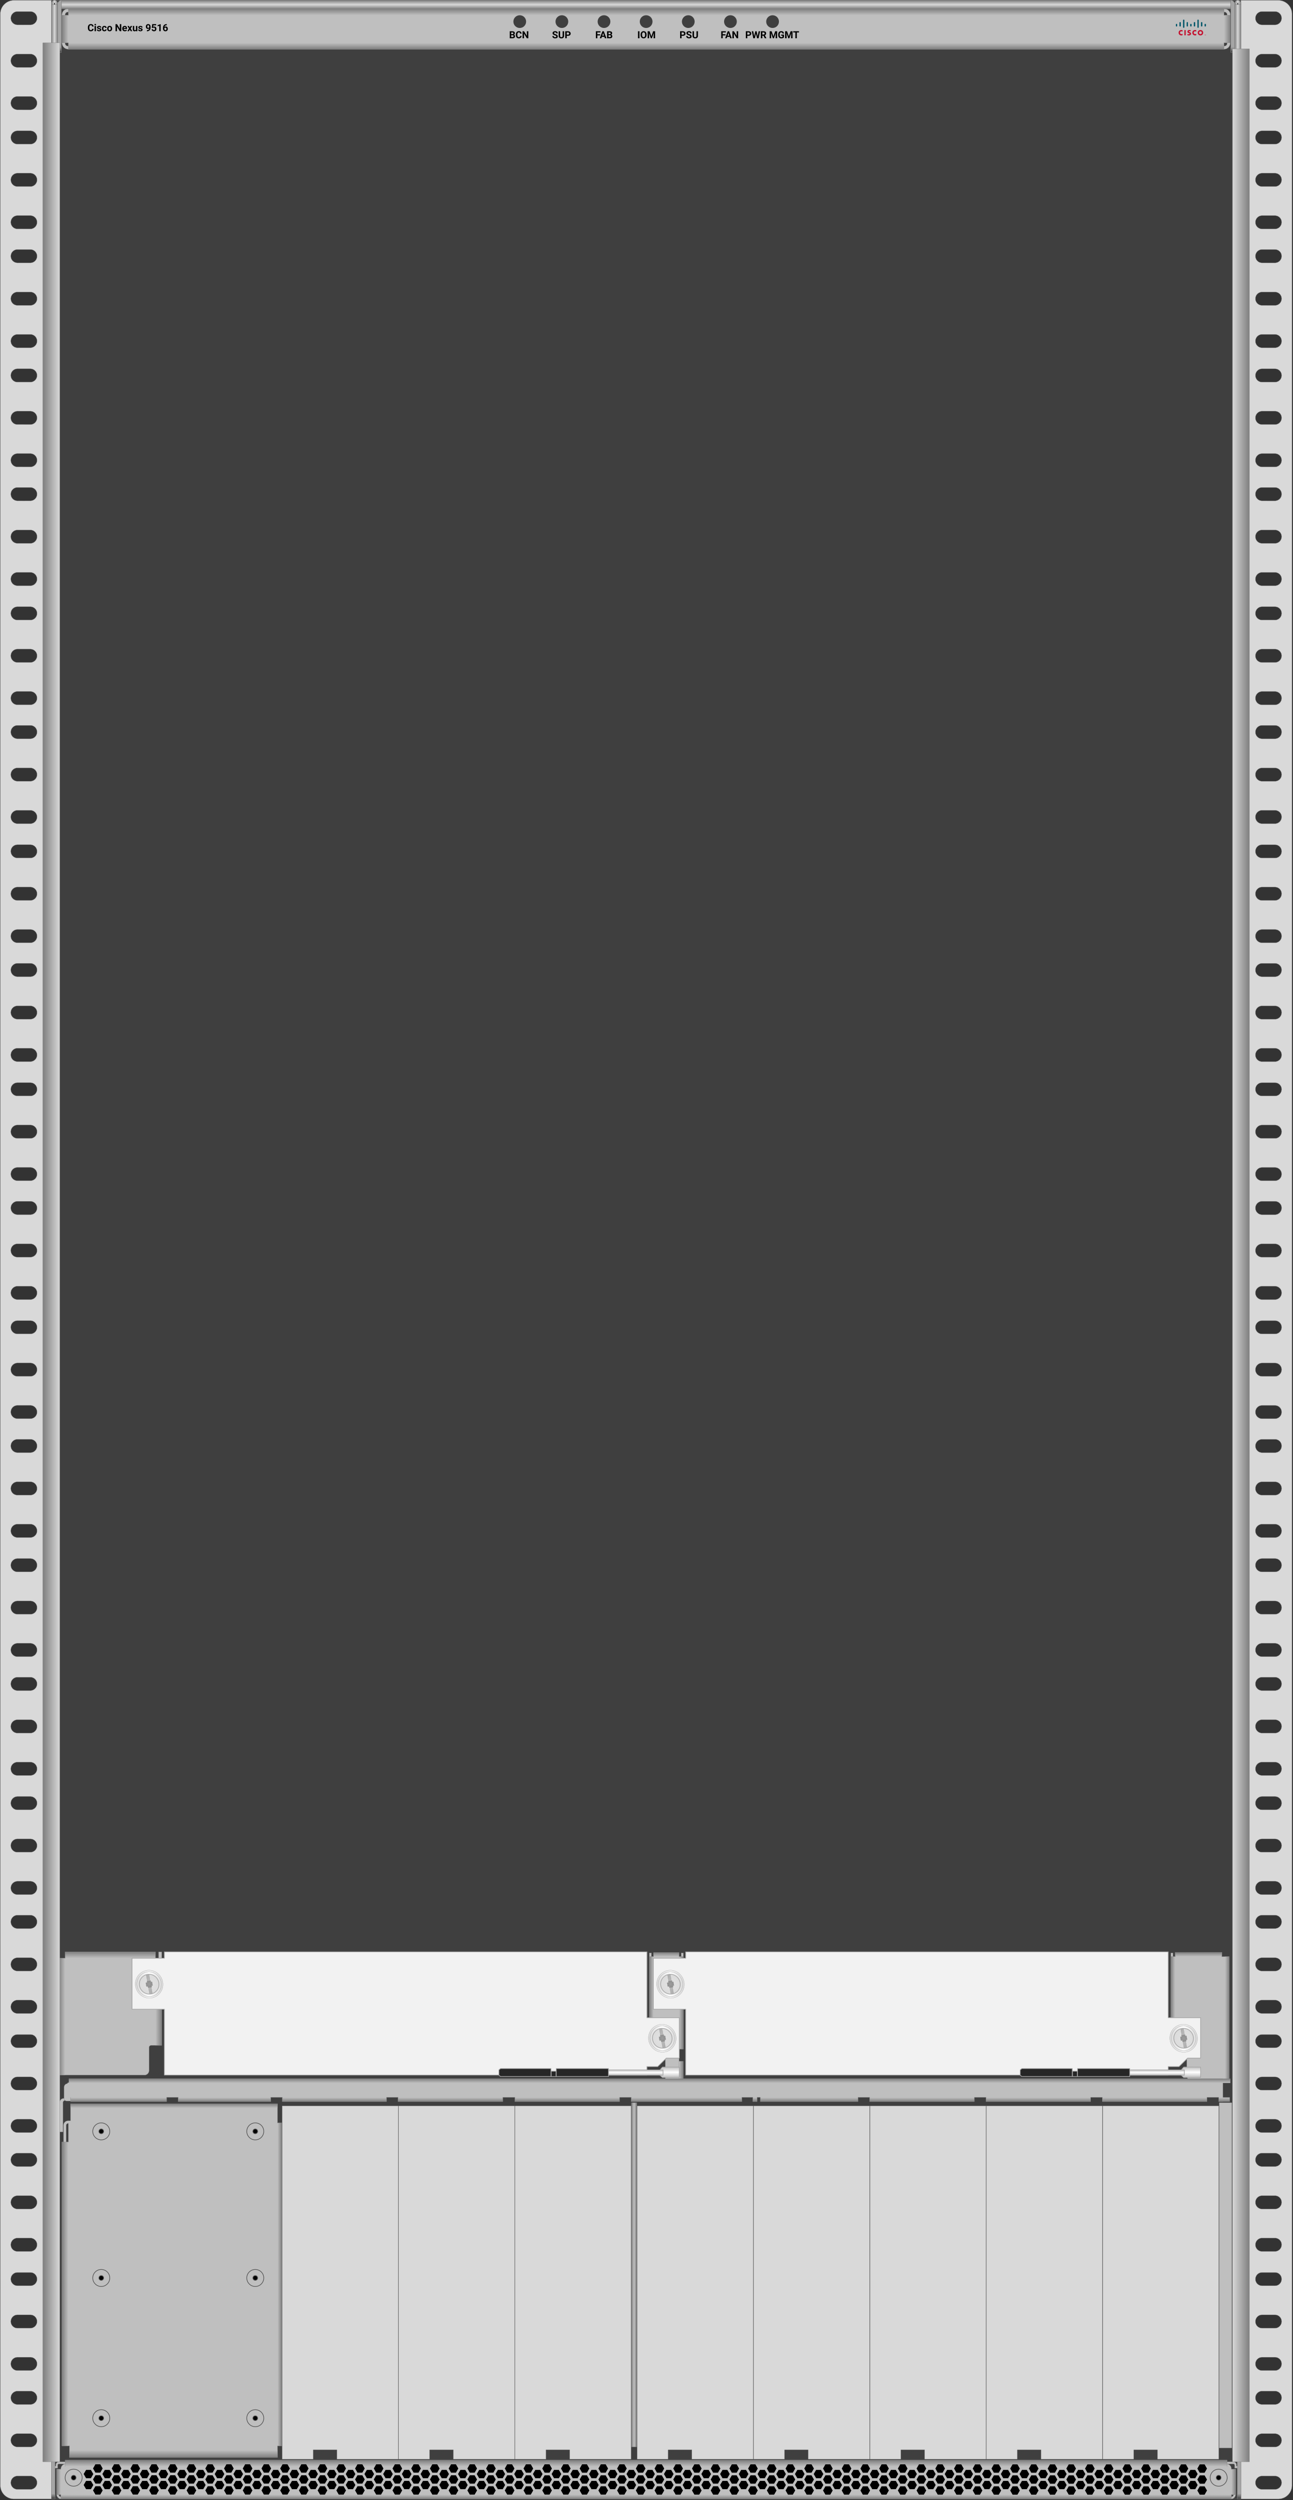 <svg xmlns="http://www.w3.org/2000/svg" xmlns:xlink="http://www.w3.org/1999/xlink" viewBox="0 0 1826 3530" fill="#fff" fill-rule="evenodd" stroke="#000" stroke-linecap="round" stroke-linejoin="round"><rect x="0" y="0" width="1826" height="3530" fill="#333333" stroke="none"/><style><![CDATA[.B{stroke-width:.32}.C{stroke:gray}.D{stroke-linejoin:miter}.E{stroke-width:.96}.F{fill:url(#K)}.G{stroke:none}.H{fill:#000}.I{fill:none}.J{fill:#bfbfbf}.K{fill:url(#B)}.L{fill:url(#C)}.M{fill:url(#A)}.N{stroke:#a5a5a5}.O{fill:#d9d9d9}.P{fill:#262626}.Q{stroke:#9a9a9a}.R{fill:url(#F)}.S{stroke-dasharray:0.64 0.32}.T{fill:url(#G)}.U{fill:url(#H)}.V{fill:url(#I)}.W{fill:url(#J)}.X{fill:#a5a5a5}.Y{fill:url(#L)}.Z{fill:url(#O)}]]></style><use xlink:href="#e" x=".5" y=".5"/><defs><linearGradient id="A" x1="100%" y1="50%" x2="0%" y2="50%"><stop offset="0%" stop-color="#7f7f7f"/><stop offset="100%" stop-color="#bfbfbf"/></linearGradient><linearGradient id="B" x1="50%" y1="0%" x2="50%" y2="100%"><stop offset="0%" stop-color="#7f7f7f"/><stop offset="100%" stop-color="#bfbfbf"/></linearGradient><linearGradient id="C" x1="0%" y1="50%" x2="100%" y2="50%"><stop offset="0%" stop-color="#7f7f7f"/><stop offset="100%" stop-color="#bfbfbf"/></linearGradient><linearGradient id="D" x1="0%" y1="50%" x2="100%" y2="50%"><stop offset="0%" stop-color="#f2f2f2"/></linearGradient><linearGradient id="E" x1="50%" y1="0%" x2="50%" y2="100%"><stop offset="0%" stop-color="#bfbfbf"/><stop offset="50%" stop-color="#fff"/><stop offset="100%" stop-color="#bfbfbf"/></linearGradient><linearGradient id="F" x1="0%" y1="50%" x2="100%" y2="50%"><stop offset="0%" stop-color="#d8d8d8"/><stop offset="50%" stop-color="#f2f2f2"/><stop offset="100%" stop-color="#d8d8d8"/></linearGradient><linearGradient id="G" x1="0%" y1="50%" x2="100%" y2="50%"><stop offset="0%" stop-color="#d8d8d8"/><stop offset="50%" stop-color="#fff"/><stop offset="100%" stop-color="#d8d8d8"/></linearGradient><radialGradient id="H" r="100%" fx="50%" fy="50%" cx="50%" cy="50%"><stop offset="0%" stop-color="#e2e2e2"/><stop offset="70.7%" stop-color="#d8d8d8"/></radialGradient><radialGradient id="I" r="100%" fx="50%" fy="50%" cx="50%" cy="50%"><stop offset="0%" stop-color="#bdbdbd"/><stop offset="100%" stop-color="#a5a5a5"/></radialGradient><radialGradient id="J" r="100%" fx="50%" fy="50%" cx="50%" cy="50%"><stop offset="0%" stop-color="#9d9d9d"/><stop offset="100%" stop-color="#7f7f7f"/></radialGradient><linearGradient id="K" x1="50%" y1="100%" x2="50%" y2="0%"><stop offset="0%" stop-color="#7f7f7f"/><stop offset="100%" stop-color="#bfbfbf"/></linearGradient><linearGradient id="L" x1="50%" y1="100%" x2="50%" y2="0%"><stop offset="0%" stop-color="#3f3f3f"/><stop offset="100%" stop-color="#a5a5a5"/></linearGradient><linearGradient id="M" x1="0%" y1="50%" x2="100%" y2="50%"><stop offset="0%" stop-color="#7f7f7f"/><stop offset="50%" stop-color="#bfbfbf"/><stop offset="100%" stop-color="#7f7f7f"/></linearGradient><linearGradient id="N" x1="50%" y1="0%" x2="50%" y2="100%"><stop offset="0%" stop-color="#7f7f7f"/><stop offset="50%" stop-color="#d8d8d8"/><stop offset="100%" stop-color="#7f7f7f"/></linearGradient><linearGradient id="O" x1="0%" y1="50%" x2="100%" y2="50%"><stop offset="0%" stop-color="#7f7f7f"/><stop offset="50%" stop-color="#d8d8d8"/><stop offset="100%" stop-color="#7f7f7f"/></linearGradient><linearGradient id="P" x1="100%" y1="50%" x2="0%" y2="50%"><stop offset="0%" stop-color="#7f7f7f"/><stop offset="100%" stop-color="#d8d8d8"/></linearGradient><linearGradient id="Q" x1="0%" y1="50%" x2="100%" y2="50%"><stop offset="0%" stop-color="#7f7f7f"/><stop offset="100%" stop-color="#d8d8d8"/></linearGradient><path id="R" d="M154.5 3216.04c0-6.7-5.37-12-12-12s-12 5.3-12 12c.011 6.623 5.377 11.989 12 12 6.623-.011 11.989-5.377 12-12z"/><path id="S" d="M145.86 3216.04c0-1.9-1.5-3.4-3.36-3.4s-3.36 1.5-3.36 3.4c0 1.8 1.5 3.3 3.36 3.3s3.36-1.5 3.36-3.3z"/><path id="T" d="M1469.74 3471.84h86.5v-498.8h-163.8v498.8h43.7v-13.2h33.6v13.2z"/><path id="U" d="M1667.04 31.553c0-.508-.4-.92-.9-.92s-1 .412-1 .92v4.47c0 .51.5.923 1 .923s.9-.412.9-.923v-4.47z"/><path id="V" d="M129.653 40.248h2.051q-.116 1.606-1.186 2.529-1.07.923-2.82.923-1.914 0-3.011-1.289-1.097-1.289-1.097-3.538v-.608q0-1.436.506-2.529.506-1.094 1.446-1.678.94-.584 2.184-.584 1.723 0 2.775.923 1.053.923 1.217 2.591h-2.051q-.075-.964-.537-1.398-.461-.434-1.405-.434-1.025 0-1.535.735-.509.735-.523 2.28v.752q0 1.613.489 2.358.489.745 1.542.745.95 0 1.418-.434.468-.434.537-1.343z"/><path id="W" d="M140.639 41.52q0-.362-.359-.571-.359-.208-1.152-.373-2.639-.554-2.639-2.242 0-.984.817-1.644.817-.66 2.136-.66 1.408 0 2.252.663.844.663.844 1.723h-1.976q0-.424-.273-.701-.273-.277-.854-.277-.499 0-.772.226-.273.226-.273.574 0 .328.311.53.311.202 1.049.349.738.147 1.244.332 1.565.574 1.565 1.989 0 1.012-.868 1.637-.868.625-2.242.625-.93 0-1.651-.332-.721-.332-1.131-.909-.41-.578-.41-1.248h1.873q.027.526.39.807.362.28.971.28.567 0 .858-.215.291-.215.291-.564z"/><path id="X" d="M170.758 33.611v9.953h-2.051l-3.992-6.549v6.549h-2.051v-9.953h2.051l3.999 6.563v-6.562h2.044z"/><path id="Y" d="M723.268 53.565h-3.869v-9.953h3.486q1.812 0 2.748.694.937.694.937 2.034 0 .731-.376 1.289-.376.557-1.046.817.766.191 1.207.772.441.581.441 1.422 0 1.436-.916 2.174-.916.738-2.611.752zm.062-4.334h-1.88v2.687h1.757q.725 0 1.131-.345.407-.345.407-.954 0-1.367-1.415-1.388zm-1.88-3.958v2.509h1.518q1.552-.027 1.552-1.237 0-.677-.393-.974-.393-.297-1.241-.297h-1.436z"/><path id="Z" d="M785.124 50.954q0-.581-.41-.892-.41-.311-1.477-.656-1.066-.345-1.688-.68-1.695-.916-1.695-2.468 0-.807.455-1.439.455-.632 1.306-.988.851-.355 1.911-.355 1.066 0 1.9.386.834.386 1.295 1.09.461.704.461 1.6h-2.051q0-.684-.431-1.063-.431-.379-1.21-.379-.752 0-1.169.318-.417.318-.417.837 0 .485.489.813.489.328 1.439.615 1.75.526 2.55 1.306.8.779.8 1.941 0 1.292-.978 2.027-.978.735-2.632.735-1.148 0-2.092-.42-.943-.42-1.439-1.152-.496-.731-.496-1.695h2.058q0 1.647 1.969 1.647.731 0 1.142-.297.41-.297.41-.831z"/><path id="a" d="M794.045 43.612h2.058v6.556q0 1.634-1.022 2.584-1.022.95-2.792.95-1.743 0-2.769-.923-1.025-.923-1.046-2.536v-6.631h2.051v6.569q0 .978.468 1.425.468.448 1.295.448 1.729 0 1.757-1.818v-6.624z"/><path id="b" d="M801.633 50.058h-1.798v3.507h-2.051v-9.953h3.883q1.121 0 1.972.41.851.41 1.309 1.166.458.755.458 1.719 0 1.463-1.001 2.307-1.001.844-2.772.844zm-1.798-4.785v3.124h1.832q.813 0 1.241-.383.427-.383.427-1.094 0-.731-.431-1.183-.431-.451-1.189-.465h-1.88z"/><path id="c" d="M847.021 47.842v1.654h-3.937v4.067h-2.051v-9.953h6.48v1.661h-4.43v2.57h3.938z"/><path id="d" d="M914.13 43.612h2.68l2.557 7.219 2.543-7.219h2.693v9.953h-2.058v-2.721l.205-4.696-2.687 7.417h-1.408l-2.68-7.41.205 4.689v2.721h-2.051v-9.953z"/></defs><symbol id="e" overflow="visible"><path d="M1789.04 2170.54h-7.1c-5.3 0-9.5-4.2-9.5-9.4s4.2-9.4 9.4-9.5h18.1c5.3 0 9.5 4.2 9.5 9.4s-4.2 9.5-9.4 9.5h-11zm0-59.9h-7.1c-5.3.1-9.5-4.1-9.5-9.3s4.2-9.5 9.4-9.5h18.1c5.3 0 9.5 4.2 9.5 9.4a9.39 9.39 0 0 1-9.4 9.4h-11zm0-227.6h-7.1c-5.3.1-9.5-4.2-9.5-9.4a9.39 9.39 0 0 1 9.4-9.4h18.1c5.3 0 9.5 4.2 9.5 9.4a9.39 9.39 0 0 1-9.4 9.4h-11zm0 59.9h-7.1c-5.3 0-9.5-4.2-9.5-9.4s4.2-9.4 9.4-9.5h18.1c5.3 0 9.5 4.2 9.5 9.4s-4.2 9.5-9.4 9.5h-11zm0 107.7h-7.1c-5.3 0-9.5-4.2-9.5-9.4a9.39 9.39 0 0 1 9.4-9.4h18.1c5.3-.1 9.5 4.1 9.5 9.4a9.39 9.39 0 0 1-9.4 9.4h-11zm0-47.9h-7.1c-5.3 0-9.5-4.2-9.5-9.4a9.39 9.39 0 0 1 9.4-9.4h18.1c5.3 0 9.5 4.2 9.5 9.4a9.39 9.39 0 0 1-9.4 9.4h-11zm0-168.2h-7.1c-5.3 0-9.5-4.2-9.5-9.4s4.2-9.4 9.4-9.5h18.1c5.3 0 9.5 4.2 9.5 9.4s-4.2 9.5-9.4 9.5h-11zm0-227.6h-7.1c-5.3 0-9.5-4.2-9.5-9.4s4.2-9.5 9.4-9.5h18.1c5.3 0 9.5 4.2 9.5 9.4s-4.2 9.5-9.4 9.5h-11zm0 167.7h-7.1c-5.3.1-9.5-4.1-9.5-9.4a9.39 9.39 0 0 1 9.4-9.4h18.1c5.3 0 9.5 4.2 9.5 9.4a9.39 9.39 0 0 1-9.4 9.4h-11zm0-396h-7.1c-5.3 0-9.5-4.2-9.5-9.4s4.2-9.4 9.4-9.5h18.1c5.3 0 9.5 4.2 9.5 9.4s-4.2 9.5-9.4 9.5h-11zm0-47.9h-7.1c-5.3 0-9.5-4.2-9.5-9.4a9.39 9.39 0 0 1 9.4-9.4h18.1c5.3-.1 9.5 4.1 9.5 9.4a9.39 9.39 0 0 1-9.4 9.4h-11zm0 167.8h-7.1c-5.3 0-9.5-4.2-9.5-9.4s4.2-9.5 9.4-9.5h18.1c5.3 0 9.5 4.2 9.5 9.4s-4.2 9.5-9.4 9.5h-11zm0-227.6h-7.1c-5.3 0-9.5-4.2-9.5-9.4s4.2-9.5 9.4-9.5h18.1c5.3 0 9.5 4.2 9.5 9.4s-4.2 9.4-9.4 9.5h-11zm0-228.3h-7.1c-5.3 0-9.5-4.2-9.5-9.4s4.2-9.5 9.4-9.5h18.1c5.3 0 9.5 4.2 9.5 9.4s-4.2 9.5-9.4 9.5h-11zm0-47.9h-7.1c-5.3.02-9.5-4.18-9.5-9.4s4.2-9.44 9.4-9.46h18.1c5.3-.01 9.5 4.2 9.5 9.4s-4.2 9.44-9.4 9.45h-11zm0 443.9h-7.1c-5.3 0-9.5-4.2-9.5-9.4a9.39 9.39 0 0 1 9.4-9.4h18.1c5.3 0 9.5 4.2 9.5 9.4a9.39 9.39 0 0 1-9.4 9.4h-11zm0-227.6h-7.1c-5.3 0-9.5-4.2-9.5-9.4a9.39 9.39 0 0 1 9.4-9.4h18.1c5.3 0 9.5 4.2 9.5 9.4a9.39 9.39 0 0 1-9.4 9.4h-11zm0-276.14h-7.1c-5.3.01-9.5-4.2-9.5-9.4s4.2-9.44 9.4-9.45h18.1c5.3-.02 9.5 4.18 9.5 9.4 0 5.2-4.2 9.44-9.4 9.46h-11zm0 779.74h-7.1c-5.3 0-9.5-4.2-9.5-9.4s4.2-9.4 9.4-9.5h18.1c5.3 0 9.5 4.2 9.5 9.4s-4.2 9.5-9.4 9.5h-11zm0-47.9h-7.1c-5.3 0-9.5-4.2-9.5-9.4a9.39 9.39 0 0 1 9.4-9.4h18.1c5.3 0 9.5 4.2 9.5 9.4a9.39 9.39 0 0 1-9.4 9.4h-11zm0-564.1h-7.1c-5.3 0-9.5-4.2-9.5-9.4a9.39 9.39 0 0 1 9.4-9.4h18.1c5.3 0 9.5 4.2 9.5 9.4a9.39 9.39 0 0 1-9.4 9.4h-11zm0 444.4h-7.1c-5.3 0-9.5-4.2-9.5-9.4a9.39 9.39 0 0 1 9.4-9.4h18.1c5.3 0 9.5 4.2 9.5 9.4a9.39 9.39 0 0 1-9.4 9.4h-11zm0-384.5h-7.1c-5.3 0-9.5-4.2-9.5-9.4s4.2-9.5 9.4-9.5h18.1c5.3 0 9.5 4.2 9.5 9.4s-4.2 9.5-9.4 9.5h-11zm0-503.74h-7.1c-5.3.01-9.5-4.2-9.5-9.4s4.2-9.44 9.4-9.45h18.1c5.3-.02 9.5 4.18 9.5 9.4 0 5.2-4.2 9.44-9.4 9.46h-11zm0-228.1h-7.1c-5.3.02-9.5-4.2-9.5-9.4s4.2-9.43 9.4-9.45h18.1c5.3-.02 9.5 4.18 9.5 9.4s-4.2 9.44-9.4 9.46h-11zm0 336h-7.1c-5.3.01-9.5-4.2-9.5-9.4s4.2-9.44 9.4-9.45h18.1c5.3-.02 9.5 4.18 9.5 9.4 0 5.2-4.2 9.44-9.4 9.46h-11zm0-396.05h-7.1c-5.3.01-9.5-4.2-9.5-9.4s4.2-9.44 9.4-9.45h18.1c5.3-.02 9.5 4.18 9.5 9.4 0 5.2-4.2 9.44-9.4 9.46h-11zm0-216.12h-7.1c-5.3.02-9.5-4.2-9.5-9.4s4.2-9.43 9.4-9.45h18.1c5.3-.02 9.5 4.2 9.5 9.4s-4.2 9.44-9.4 9.46h-11zm0 168.24h-7.1c-5.3.01-9.5-4.2-9.5-9.4s4.2-9.44 9.4-9.45h18.1c5.3-.02 9.5 4.18 9.5 9.4s-4.2 9.44-9.4 9.46h-11zm0 276.16h-7.1c-5.3.02-9.5-4.2-9.5-9.4s4.2-9.44 9.4-9.46h18.1c5.3-.02 9.5 4.2 9.5 9.4s-4.2 9.44-9.4 9.46h-11zm0-59.85h-7.1c-5.3.02-9.5-4.2-9.5-9.4s4.2-9.44 9.4-9.46h18.1c5.3-.02 9.5 4.2 9.5 9.4s-4.2 9.43-9.4 9.45h-11zm0 287.47h-7.1c-5.3.01-9.5-4.2-9.5-9.4s4.2-9.44 9.4-9.45h18.1c5.3-.02 9.5 4.18 9.5 9.4 0 5.2-4.2 9.44-9.4 9.46h-11zm0 48.48h-7.1c-5.3.02-9.5-4.2-9.5-9.4s4.2-9.44 9.4-9.46h18.1c5.3-.02 9.5 4.2 9.5 9.4s-4.2 9.44-9.4 9.46h-11zm0-384.5h-7.1c-5.3.01-9.5-4.2-9.5-9.4s4.2-9.44 9.4-9.45h18.1c5.3-.02 9.5 4.18 9.5 9.4 0 5.2-4.2 9.44-9.4 9.46h-11zm0 216.12h-7.1c-5.3.01-9.5-4.2-9.5-9.4s4.2-9.44 9.4-9.45h18.1c5.3-.02 9.5 4.18 9.5 9.4 0 5.2-4.2 9.44-9.4 9.46h-11zm0-443.74h-7.1c-5.3.02-9.5-4.2-9.5-9.4s4.2-9.44 9.4-9.46h18.1c5.3-.02 9.5 4.2 9.5 9.4s-4.2 9.44-9.4 9.46h-11zm0-59.85h-7.1c-5.3.02-9.5-4.18-9.5-9.4 0-5.2 4.2-9.44 9.4-9.46h18.1c5.3-.01 9.5 4.2 9.5 9.4s-4.2 9.44-9.4 9.45h-11zm0-108.39h-7.1c-5.3.017-9.5-4.188-9.5-9.393s4.2-9.44 9.4-9.458h18.1c5.3-.017 9.5 4.188 9.5 9.393s-4.2 9.44-9.4 9.458h-11zm0-60.04h-7.1c-5.3.017-9.5-4.188-9.5-9.393s4.2-9.44 9.4-9.457h18.1c5.3-.018 9.5 4.187 9.5 9.393s-4.2 9.44-9.4 9.457h-11zM31.348 1162.54h-7.1c-5.222 0-9.47-4.2-9.487-9.4s4.2-9.5 9.422-9.5h18.143c5.222 0 9.47 4.2 9.487 9.4s-4.2 9.5-9.422 9.5H31.348zm0-563.6h-7.1a9.45 9.45 0 0 1-9.487-9.4c-.018-5.2 4.2-9.44 9.422-9.46h18.143a9.45 9.45 0 0 1 9.487 9.4c.018 5.2-4.2 9.44-9.422 9.46H31.348zm0 167.77h-7.1c-5.222.01-9.47-4.2-9.487-9.4s4.2-9.44 9.422-9.45h18.143c5.222-.02 9.47 4.18 9.487 9.4.018 5.2-4.2 9.44-9.422 9.46H31.348zm0 275.92h-7.1c-5.222 0-9.47-4.2-9.487-9.4s4.2-9.5 9.422-9.5h18.143c5.222 0 9.47 4.2 9.487 9.4s-4.2 9.5-9.422 9.5H31.348zm0 228.3h-7.1c-5.222 0-9.47-4.2-9.487-9.4s4.2-9.5 9.422-9.5h18.143c5.222 0 9.47 4.2 9.487 9.4s-4.2 9.4-9.422 9.5H31.348zm0 59.8h-7.1c-5.222 0-9.47-4.2-9.487-9.4s4.2-9.4 9.422-9.4h18.143c5.222-.1 9.47 4.1 9.487 9.4.018 5.2-4.2 9.4-9.422 9.4H31.348zm0-455.7h-7.1a9.45 9.45 0 0 1-9.487-9.4c-.018-5.2 4.2-9.44 9.422-9.46h18.143a9.45 9.45 0 0 1 9.487 9.4c.018 5.2-4.2 9.44-9.422 9.46H31.348zm0-216.25h-7.1c-5.222.01-9.47-4.2-9.487-9.4s4.2-9.44 9.422-9.45h18.143c5.222-.02 9.47 4.18 9.487 9.4.018 5.2-4.2 9.44-9.422 9.46H31.348zm0 276.1h-7.1c-5.222.01-9.47-4.2-9.487-9.4s4.2-9.44 9.422-9.45h18.143c5.222-.02 9.47 4.18 9.487 9.4.018 5.2-4.2 9.44-9.422 9.46H31.348zm0-504.2h-7.1a9.45 9.45 0 0 1-9.487-9.4c-.018-5.2 4.2-9.43 9.422-9.45h18.143c5.222-.02 9.47 4.18 9.487 9.4s-4.2 9.44-9.422 9.46H31.348zm0-60.04h-7.1c-5.222.01-9.47-4.2-9.487-9.4s4.2-9.44 9.422-9.45h18.143c5.222-.02 9.47 4.18 9.487 9.4.018 5.2-4.2 9.44-9.422 9.46H31.348zm0 1403.97h-7.1c-5.222.1-9.47-4.1-9.487-9.4-.018-5.2 4.2-9.4 9.422-9.4h18.143c5.222 0 9.47 4.2 9.487 9.4s-4.2 9.4-9.422 9.4H31.348zm0 336h-7.1c-5.222.1-9.47-4.1-9.487-9.3s4.2-9.5 9.422-9.5h18.143c5.222 0 9.47 4.2 9.487 9.4s-4.2 9.4-9.422 9.4H31.348zm0-227.6h-7.1c-5.222.1-9.47-4.2-9.487-9.4s4.2-9.4 9.422-9.4h18.143c5.222 0 9.47 4.2 9.487 9.4s-4.2 9.4-9.422 9.4H31.348zm0-168.4h-7.1c-5.222 0-9.47-4.2-9.487-9.4s4.2-9.4 9.422-9.5h18.143c5.222 0 9.47 4.2 9.487 9.4s-4.2 9.5-9.422 9.5H31.348zm0-612h-7.1c-5.222 0-9.47-4.2-9.487-9.4s4.2-9.4 9.422-9.4h18.143c5.222 0 9.47 4.2 9.487 9.4s-4.2 9.4-9.422 9.4H31.348zm0 276h-7.1c-5.222 0-9.47-4.2-9.487-9.4s4.2-9.4 9.422-9.5h18.143c5.222 0 9.47 4.2 9.487 9.4s-4.2 9.5-9.422 9.5H31.348zm0 455.9h-7.1c-5.222 0-9.47-4.2-9.487-9.4s4.2-9.4 9.422-9.5h18.143c5.222 0 9.47 4.2 9.487 9.4s-4.2 9.5-9.422 9.5H31.348zm0 216.1h-7.1c-5.222 0-9.47-4.2-9.487-9.4s4.2-9.4 9.422-9.4h18.143c5.222-.1 9.47 4.1 9.487 9.4.018 5.2-4.2 9.4-9.422 9.4H31.348zm0-443.7h-7.1c-5.222 0-9.47-4.2-9.487-9.4s4.2-9.5 9.422-9.5h18.143c5.222 0 9.47 4.2 9.487 9.4s-4.2 9.5-9.422 9.5H31.348zm0-395.9h-7.1c-5.222 0-9.47-4.2-9.487-9.4s4.2-9.4 9.422-9.4h18.143c5.222 0 9.47 4.2 9.487 9.4s-4.2 9.4-9.422 9.4H31.348zm0 227.6h-7.1c-5.222 0-9.47-4.2-9.487-9.4s4.2-9.4 9.422-9.4h18.143c5.222 0 9.47 4.2 9.487 9.4s-4.2 9.4-9.422 9.4H31.348zm0-612.07h-7.1c-5.222.01-9.47-4.2-9.487-9.4s4.2-9.44 9.422-9.45h18.143c5.222-.02 9.47 4.18 9.487 9.4.018 5.2-4.2 9.44-9.422 9.46H31.348zm0-119.9h-7.1c-5.222.01-9.47-4.2-9.487-9.4s4.2-9.44 9.422-9.45h18.143c5.222-.02 9.47 4.18 9.487 9.4.018 5.2-4.2 9.44-9.422 9.46H31.348zm0 1236.26h-7.1c-5.222 0-9.47-4.2-9.487-9.4s4.2-9.4 9.422-9.5h18.143c5.222 0 9.47 4.2 9.487 9.4s-4.2 9.5-9.422 9.5H31.348zm0 59.8h-7.1c-5.222 0-9.47-4.2-9.487-9.4s4.2-9.4 9.422-9.4h18.143c5.222 0 9.47 4.2 9.487 9.4s-4.2 9.4-9.422 9.4H31.348zm0 167.8h-7.1c-5.222 0-9.47-4.2-9.487-9.4s4.2-9.4 9.422-9.5h18.143c5.222 0 9.47 4.2 9.487 9.4s-4.2 9.5-9.422 9.5H31.348zm0-623.5h-7.1c-5.222 0-9.47-4.2-9.487-9.4s4.2-9.4 9.422-9.4h18.143c5.222 0 9.47 4.2 9.487 9.4s-4.2 9.4-9.422 9.4H31.348zm0 119.7h-7.1c-5.222 0-9.47-4.2-9.487-9.4s4.2-9.4 9.422-9.4h18.143c5.222 0 9.47 4.2 9.487 9.4s-4.2 9.4-9.422 9.4H31.348zm0-168.2h-7.1c-5.222 0-9.47-4.2-9.487-9.4s4.2-9.5 9.422-9.5h18.143c5.222 0 9.47 4.2 9.487 9.4s-4.2 9.5-9.422 9.5H31.348zm0-503.8h-7.1c-5.222.02-9.47-4.18-9.487-9.4s4.2-9.44 9.422-9.46h18.143c5.222-.01 9.47 4.2 9.487 9.4s-4.2 9.44-9.422 9.45H31.348zm0-455.64h-7.1a9.45 9.45 0 0 1-9.487-9.4c-.018-5.2 4.2-9.44 9.422-9.46h18.143a9.45 9.45 0 0 1 9.487 9.4c.018 5.2-4.2 9.43-9.422 9.45H31.348zm0-48.54h-7.1c-5.222.01-9.47-4.2-9.487-9.4s4.2-9.44 9.422-9.45h18.143c5.222-.02 9.47 4.18 9.487 9.4.018 5.2-4.2 9.44-9.422 9.46H31.348zm0-227.62h-7.1a9.45 9.45 0 0 1-9.487-9.4c-.018-5.2 4.2-9.44 9.422-9.46h18.143a9.45 9.45 0 0 1 9.487 9.4c.018 5.2-4.2 9.44-9.422 9.46H31.348zm0 59.85h-7.1c-5.222.01-9.47-4.2-9.487-9.4s4.2-9.44 9.422-9.45h18.143c5.222-.02 9.47 4.18 9.487 9.4s-4.2 9.44-9.422 9.46H31.348zm0-168.24h-7.1a9.45 9.45 0 0 1-9.487-9.4c-.018-5.2 4.2-9.43 9.422-9.45h18.143a9.45 9.45 0 0 1 9.487 9.4c.018 5.2-4.2 9.44-9.422 9.46H31.348zm0-59.85h-7.1c-5.222.017-9.47-4.188-9.487-9.393s4.2-9.44 9.422-9.458h18.143c5.222-.017 9.47 4.188 9.487 9.393s-4.2 9.44-9.422 9.458H31.348zm0-60.04h-7.1c-5.222.017-9.47-4.188-9.487-9.393s4.2-9.44 9.422-9.457h18.143c5.222-.018 9.47 4.187 9.487 9.393s-4.2 9.44-9.422 9.457H31.348zm0 168.432h-7.1c-5.222.02-9.47-4.18-9.487-9.4-.018-5.2 4.2-9.44 9.422-9.46h18.143c5.222-.01 9.47 4.2 9.487 9.4s-4.2 9.44-9.422 9.45H31.348zM1789.04 3514.54h-7.1c-5.3 0-9.5-4.2-9.5-9.4s4.2-9.501 9.4-9.501h18.1c5.3 0 9.5 4.2 9.5 9.4s-4.2 9.5-9.4 9.5h-11zm0-59.9h-7.1c-5.3 0-9.5-4.2-9.5-9.4a9.39 9.39 0 0 1 9.4-9.4h18.1c5.3 0 9.5 4.2 9.5 9.4a9.39 9.39 0 0 1-9.4 9.4h-11zm0-60h-7.1c-5.3 0-9.5-4.2-9.5-9.4s4.2-9.4 9.4-9.5h18.1c5.3 0 9.5 4.2 9.5 9.4s-4.2 9.5-9.4 9.5h-11zm0-47.9h-7.1c-5.3 0-9.5-4.2-9.5-9.4a9.39 9.39 0 0 1 9.4-9.4h18.1c5.3-.1 9.5 4.1 9.5 9.3 0 5.3-4.2 9.5-9.4 9.5h-11zm0-59.8h-7.1c-5.3 0-9.5-4.2-9.5-9.4s4.2-9.5 9.4-9.5h18.1c5.3 0 9.5 4.2 9.5 9.4s-4.2 9.4-9.4 9.5h-11zm0-59.9h-7.1c-5.3 0-9.5-4.2-9.5-9.4a9.39 9.39 0 0 1 9.4-9.4h18.1c5.3-.1 9.5 4.1 9.5 9.4a9.39 9.39 0 0 1-9.4 9.4h-11zM31.348 3514.54h-7.1c-5.222 0-9.47-4.2-9.487-9.4s4.2-9.501 9.422-9.501h18.143c5.222 0 9.47 4.2 9.487 9.4s-4.2 9.5-9.422 9.5H31.348zm0-59.9h-7.1c-5.222 0-9.47-4.2-9.487-9.4s4.2-9.4 9.422-9.4h18.143c5.222 0 9.47 4.2 9.487 9.4s-4.2 9.4-9.422 9.4H31.348zm0-60h-7.1c-5.222 0-9.47-4.2-9.487-9.4s4.2-9.4 9.422-9.5h18.143c5.222 0 9.47 4.2 9.487 9.4s-4.2 9.5-9.422 9.5H31.348zm0-47.9h-7.1c-5.222 0-9.47-4.2-9.487-9.4s4.2-9.4 9.422-9.4h18.143c5.222-.1 9.47 4.1 9.487 9.3.018 5.3-4.2 9.5-9.422 9.5H31.348zm0-59.8h-7.1c-5.222 0-9.47-4.2-9.487-9.4s4.2-9.5 9.422-9.5h18.143c5.222 0 9.47 4.2 9.487 9.4s-4.2 9.4-9.422 9.5H31.348zm0-59.9h-7.1c-5.222 0-9.47-4.2-9.487-9.4s4.2-9.4 9.422-9.4h18.143c5.222-.1 9.47 4.1 9.487 9.4.018 5.2-4.2 9.4-9.422 9.4H31.348zm-12.135 301H1804.74c10.7 0 19.3-8.6 19.3-19.199V19.152c0-10.577-8.6-19.152-19.3-19.152h0H19.213C8.603 0 0 8.575 0 19.152h0V3508.84c0 10.6 8.602 19.199 19.213 19.199zm1769.827-1189.3h-7.1c-5.3 0-9.5-4.2-9.5-9.4s4.2-9.5 9.4-9.5h18.1c5.3 0 9.5 4.2 9.5 9.4s-4.2 9.5-9.4 9.5h-11zm0 47.9h-7.1c-5.3 0-9.5-4.2-9.5-9.4s4.2-9.5 9.4-9.5h18.1c5.3 0 9.5 4.2 9.5 9.4s-4.2 9.4-9.4 9.5h-11zm0 60h-7.1c-5.3 0-9.5-4.2-9.5-9.4s4.2-9.4 9.4-9.5h18.1c5.3 0 9.5 4.2 9.5 9.4s-4.2 9.5-9.4 9.5h-11zm0-227.6h-7.1c-5.3 0-9.5-4.2-9.5-9.4s4.2-9.4 9.4-9.5h18.1c5.3 0 9.5 4.2 9.5 9.4s-4.2 9.5-9.4 9.5h-11zm0 287.4h-7.1c-5.3.1-9.5-4.1-9.5-9.3 0-5.3 4.2-9.5 9.4-9.5h18.1c5.3 0 9.5 4.2 9.5 9.4a9.39 9.39 0 0 1-9.4 9.4h-11zm0-227.6h-7.1c-5.3 0-9.5-4.2-9.5-9.4a9.39 9.39 0 0 1 9.4-9.4h18.1c5.3 0 9.5 4.2 9.5 9.4a9.39 9.39 0 0 1-9.4 9.4h-11zm0 276.2h-7.1c-5.3 0-9.5-4.2-9.5-9.4s4.2-9.4 9.4-9.5h18.1c5.3 0 9.5 4.2 9.5 9.4s-4.2 9.5-9.4 9.5h-11zm0 59.8h-7.1c-5.3.1-9.5-4.1-9.5-9.4a9.39 9.39 0 0 1 9.4-9.4h18.1c5.3 0 9.5 4.2 9.5 9.4a9.39 9.39 0 0 1-9.4 9.4h-11zm0 395.9h-7.1c-5.3 0-9.5-4.2-9.5-9.4s4.2-9.4 9.4-9.5h18.1c5.3 0 9.5 4.2 9.5 9.4s-4.2 9.5-9.4 9.5h-11zm0 47.9h-7.1c-5.3 0-9.5-4.2-9.5-9.4s4.2-9.5 9.4-9.5h18.1c5.3 0 9.5 4.2 9.5 9.4s-4.2 9.5-9.4 9.5h-11zm0 60h-7.1c-5.3 0-9.5-4.2-9.5-9.4a9.39 9.39 0 0 1 9.4-9.4h18.1c5.3-.1 9.5 4.2 9.5 9.4a9.39 9.39 0 0 1-9.4 9.4h-11zm0-443.9h-7.1c-5.3 0-9.5-4.2-9.5-9.4s4.2-9.4 9.4-9.5h18.1c5.3 0 9.5 4.2 9.5 9.4s-4.2 9.5-9.4 9.5h-11zm0 47.9h-7.1c-5.3 0-9.5-4.2-9.5-9.4s4.2-9.5 9.4-9.5h18.1c5.3 0 9.5 4.2 9.5 9.4s-4.2 9.4-9.4 9.5h-11zm0 60h-7.1c-5.3 0-9.5-4.2-9.5-9.4a9.39 9.39 0 0 1 9.4-9.4h18.1c5.3-.1 9.5 4.1 9.5 9.3 0 5.3-4.2 9.5-9.4 9.5h-11zm0 168.2h-7.1c-5.3.1-9.5-4.1-9.5-9.3 0-5.3 4.2-9.5 9.4-9.5h18.1c5.3 0 9.5 4.2 9.5 9.4a9.39 9.39 0 0 1-9.4 9.4h-11zm0-108.3h-7.1c-5.3 0-9.5-4.2-9.5-9.4s4.2-9.5 9.4-9.5h18.1c5.3 0 9.5 4.2 9.5 9.4s-4.2 9.4-9.4 9.5h-11zm0 336h-7.1c-5.3 0-9.5-4.2-9.5-9.4s4.2-9.5 9.4-9.5h18.1c5.3 0 9.5 4.2 9.5 9.4s-4.2 9.4-9.4 9.5h-11zm0-287.5h-7.1c-5.3 0-9.5-4.2-9.5-9.4a9.39 9.39 0 0 1 9.4-9.4h18.1c5.3-.1 9.5 4.1 9.5 9.3s-4.2 9.5-9.4 9.5h-11zM31.348 2722.64h-7.1c-5.222 0-9.47-4.2-9.487-9.4s4.2-9.5 9.422-9.5h18.143c5.222 0 9.47 4.2 9.487 9.4s-4.2 9.4-9.422 9.5H31.348zm0 119.9h-7.1c-5.222 0-9.47-4.2-9.487-9.4s4.2-9.5 9.422-9.5h18.143c5.222 0 9.47 4.2 9.487 9.4s-4.2 9.4-9.422 9.5H31.348zm0-59.9h-7.1c-5.222 0-9.47-4.2-9.487-9.4s4.2-9.4 9.422-9.4h18.143c5.222-.1 9.47 4.1 9.487 9.3.018 5.3-4.2 9.5-9.422 9.5H31.348zm0 168.2h-7.1c-5.222.1-9.47-4.1-9.487-9.3-.018-5.3 4.2-9.5 9.422-9.5h18.143c5.222 0 9.47 4.2 9.487 9.4s-4.2 9.4-9.422 9.4H31.348zm0-59.8h-7.1c-5.222 0-9.47-4.2-9.487-9.4s4.2-9.4 9.422-9.4h18.143c5.222-.1 9.47 4.1 9.487 9.3s-4.2 9.5-9.422 9.5H31.348zm0 227.6h-7.1c-5.222 0-9.47-4.2-9.487-9.4s4.2-9.4 9.422-9.4h18.143c5.222-.1 9.47 4.2 9.487 9.4s-4.2 9.4-9.422 9.4H31.348zm0-107.9h-7.1c-5.222 0-9.47-4.2-9.487-9.4s4.2-9.4 9.422-9.5h18.143c5.222 0 9.47 4.2 9.487 9.4s-4.2 9.5-9.422 9.5H31.348zm0 167.8h-7.1c-5.222 0-9.47-4.2-9.487-9.4s4.2-9.5 9.422-9.5h18.143c5.222 0 9.47 4.2 9.487 9.4s-4.2 9.4-9.422 9.5H31.348zm0-119.9h-7.1c-5.222 0-9.47-4.2-9.487-9.4s4.2-9.5 9.422-9.5h18.143c5.222 0 9.47 4.2 9.487 9.4s-4.2 9.5-9.422 9.5H31.348zm0-719.9h-7.1c-5.222 0-9.47-4.2-9.487-9.4s4.2-9.5 9.422-9.5h18.143c5.222 0 9.47 4.2 9.487 9.4s-4.2 9.5-9.422 9.5H31.348zm0-119.7h-7.1c-5.222 0-9.47-4.2-9.487-9.4s4.2-9.4 9.422-9.5h18.143c5.222 0 9.47 4.2 9.487 9.4s-4.2 9.5-9.422 9.5H31.348zm0 167.6h-7.1c-5.222 0-9.47-4.2-9.487-9.4s4.2-9.5 9.422-9.5h18.143c5.222 0 9.47 4.2 9.487 9.4s-4.2 9.4-9.422 9.5H31.348zm0-107.8h-7.1c-5.222 0-9.47-4.2-9.487-9.4s4.2-9.4 9.422-9.4h18.143c5.222 0 9.47 4.2 9.487 9.4s-4.2 9.4-9.422 9.4H31.348zm0 167.8h-7.1c-5.222 0-9.47-4.2-9.487-9.4s4.2-9.4 9.422-9.5h18.143c5.222 0 9.47 4.2 9.487 9.4s-4.2 9.5-9.422 9.5H31.348zm0 228.1h-7.1c-5.222 0-9.47-4.2-9.487-9.4s4.2-9.4 9.422-9.5h18.143c5.222 0 9.47 4.2 9.487 9.4s-4.2 9.5-9.422 9.5H31.348zm0-168.3h-7.1c-5.222.1-9.47-4.1-9.487-9.3-.018-5.3 4.2-9.5 9.422-9.5h18.143c5.222 0 9.47 4.2 9.487 9.4s-4.2 9.4-9.422 9.4H31.348zm0 108.4h-7.1c-5.222.1-9.47-4.1-9.487-9.4-.018-5.2 4.2-9.4 9.422-9.4h18.143c5.222 0 9.47 4.2 9.487 9.4s-4.2 9.4-9.422 9.4H31.348zm0-59.8h-7.1c-5.222 0-9.47-4.2-9.487-9.4s4.2-9.4 9.422-9.5h18.143c5.222 0 9.47 4.2 9.487 9.4s-4.2 9.5-9.422 9.5H31.348z" stroke="#8c8c8c" class="B D O"/><path d="M72 .001h1680v3528H72z" fill="#3f3f3f" class="G"/><g class="B C"><path d="M228 2887.54v-132h-4.5v9H219v-9H91.5v9h-9v165h120.74a6.41 6.41 0 0 0 6.75-6v-33c.1-1.7 1.38-2.9 3-3h15z" class="D J"/><path d="M219 2764.54h9v123h-9" class="M"/><path d="M91.5 2764.54v-9H219v9" class="K"/><path d="M961.5 2762.24h-3v-5.2h-36v5.2h-3v-5.2h-3v135.7H939v48h19.5v-48h6v-135.7h-3v5.2z" class="D J"/><path d="M922.5 2762.24h-6v130.5h6" class="L"/><path d="M922.5 2762.24v-6h36v6" class="K"/><g class="M"><path d="M958.5 2762.24h6v130.5h-6"/><path d="M958.5 2910.04h6v30.7h-6"/></g><path d="M1725.04 2756.24l-66 .8v5.2h-3v-5.2h-3v135.7h22.5v38.3c.2 2.9 2.3 5.4 5.2 6h54.8v-174.8h-10.5v-6z" class="D J"/><path d="M1659.04 2762.24h-6v130.5h6" class="L"/></g><path d="M1659.04 2762.24v-6h66v6" stroke-width=".587" class="C K"/><g class="E"><path d="M940.54 2905.54h18.26v-57h-45.64v-93H231.64v9H186v72h45.64v93h681.52v-12h15.2l12.17-12z" fill="url(#D)" class="N"/><g stroke="#a6a6a6"><path d="M706.32 2920.34l-2.24 1.9v7.5l2.24 1.8h71.26v-11.2h-71.26z" class="D P"/><g fill="url(#E)"><path d="M934.89 2932.94l23.9-.2v-14.4l-23.72-.1-3.68 4v7.5l3.5 3.2z"/><path d="M935.84 2929.74h-77.72v-7.5h77.72v7.5z"/></g><path d="M785.08 2931.54h73.7v-11.2h-73.7v11.2zm-7.14.1h6.84v-7.6h-6.84v7.6z" class="P"/></g></g><g class="B Q"><path d="M29.488 36.894c9.3-5.3 12.4-17.4 6.92-26.9s-17.47-12.8-26.78-7.4c-9.3 5.3-12.4 17.4-6.92 26.9s17.47 12.8 26.78 7.4z" transform="translate(915.244 2857.832)" class="R S"/><path d="M943.572 2892.726c8.22-4.7 10.96-15.4 6.1-23.7-4.84-8.4-15.43-11.4-23.65-6.6-8.22 4.7-10.96 15.4-6.1 23.7 4.84 8.4 15.43 11.4 23.65 6.6z" class="T"/></g><g class="N"><path d="M941.832 2889.726c6.6-3.8 8.78-12.3 4.9-19-3.88-6.8-12.37-9.1-18.96-5.3s-8.8 12.3-4.9 19c3.88 6.8 12.37 9.1 18.96 5.3z" class="E U"/><g class="B"><path d="M930.652 2864.826l4.62 26.3c1.4.2 2.78 0 4-.8l-4.62-26.2c-1.4-.3-2.78 0-4 .7z" class="V"/><path d="M932.892 2880.626l.36 2a24.32 24.32 0 0 0 5.36-.9l-.36-2 1.5-.2a31.2 31.2 0 0 0-1-5.5h0l-1.5.3-.34-1.8a24.32 24.32 0 0 0-5.36.9h0l.34 1.8-1.84.3c.15 1.8.5 3.7 1 5.5h0l1.84-.4z" class="W"/></g><path d="M1676.74 2905.54h18.3v-57h-45.7v-93h-681.5v9H922.2v72h45.64v93h681.5v-12h15.2l12.2-12z" fill="url(#D)" class="E"/></g><g stroke="#a6a6a6"><path d="M1442.54 2920.34l-2.3 1.9v7.5l2.3 1.8h71.2v-11.2h-71.2z" class="D E P"/><g fill="url(#E)"><path d="M1671.14 2932.94l23.9-.2v-14.4l-23.8-.1-3.6 4v7.5l3.5 3.2z" class="E"/><path d="M1672.04 2929.74h-77.7v-7.5h77.7v7.5z" class="E"/></g><path d="M1521.24 2931.54h73.7v-11.2h-73.7v11.2zm-7.1.1h6.8v-7.6h-6.8v7.6z" class="E P"/></g><g class="B Q"><path d="M956.27 2818.34c9.3-5.3 12.4-17.4 6.93-26.9s-17.47-12.8-26.78-7.4c-9.3 5.3-12.4 17.4-6.92 26.9s17.47 12.8 26.77 7.4z" class="R S"/><path d="M955.12 2816.341c8.22-4.7 10.96-15.4 6.1-23.7-4.84-8.4-15.43-11.4-23.65-6.6-8.22 4.7-10.96 15.4-6.1 23.7 4.84 8.4 15.43 11.4 23.65 6.6z" class="T"/></g><g class="N"><path d="M953.38 2813.34c6.6-3.8 8.78-12.3 4.9-19-3.88-6.8-12.37-9.1-18.96-5.3s-8.8 12.3-4.9 19c3.88 6.8 12.37 9.1 18.96 5.3z" class="E U"/><g class="B"><path d="M942.2 2788.441l4.62 26.3c1.4.2 2.78 0 4-.8h0l-4.62-26.2c-1.4-.3-2.78 0-4 .7z" class="V"/><path d="M944.44 2804.241l.36 2c1.8-.1 3.63-.4 5.36-.9l-.36-2 1.5-.2a31.21 31.21 0 0 0-1-5.5h0l-1.5.3-.34-1.8a24.32 24.32 0 0 0-5.36.9h0l.34 1.8-1.84.3c.15 1.8.5 3.7 1 5.5l1.84-.4z" class="W"/></g></g><g class="Q"><path d="M29.488 36.894c9.3-5.3 12.4-17.4 6.92-26.9s-17.47-12.8-26.78-7.4c-9.3 5.3-12.4 17.4-6.92 26.9s17.47 12.8 26.78 7.4z" transform="translate(1651.483 2857.832)" class="B R S"/><path d="M1679.811 2892.726c8.22-4.7 10.96-15.4 6.1-23.7-4.84-8.4-15.43-11.4-23.65-6.6-8.22 4.7-10.96 15.4-6.1 23.7 4.84 8.4 15.43 11.4 23.65 6.6z" class="B T"/></g><g class="N"><path d="M1678.071 2889.726c6.6-3.8 8.78-12.3 4.9-19-3.88-6.8-12.37-9.1-18.96-5.3s-8.8 12.3-4.9 19c3.88 6.8 12.37 9.1 18.96 5.3z" class="E U"/><g class="B"><path d="M1666.891 2864.826l4.62 26.3c1.4.2 2.78 0 4-.8l-4.62-26.2c-1.4-.3-2.78 0-4 .7z" class="V"/><path d="M1669.131 2880.626l.36 2a24.32 24.32 0 0 0 5.36-.9l-.36-2 1.5-.2a31.2 31.2 0 0 0-1-5.5h0l-1.5.3-.34-1.8a24.32 24.32 0 0 0-5.36.9h0l.34 1.8-1.84.3c.15 1.8.5 3.7 1 5.5h0l1.84-.4z" class="W"/></g></g><g class="C"><path d="M91.5 2764.54h-9v165h9" class="B L"/><path d="M1729.54 2762.24h6v174.8h-6" class="B M"/><path d="M96 3024.04h-3v-24c.3-1.4 1.576-2.4 3-2.3h0v26.3zm-6.75-24v24H87v429h10.5v16.5h294v-16.5h6v-456h-6v-27H99v24h-3c-3.52-.2-6.543 2.4-6.75 6zm-6.75 522h3v3a3.21 3.21 0 0 1-3-3zm1656.04 3v-3h3a3.23 3.23 0 0 1-3 3zM91.5 3478.54a7.18 7.18 0 0 0-6 7.5h-6v36a6.42 6.42 0 0 0 6 6h1651.54c3.5.5 6.8-1.9 7.4-5.499 0-.2 0-.4.1-.5v-36h-6a7.19 7.19 0 0 0-6-7.5v-5.3H91.5v5.3z" class="B D J"/><path d="M91.5 3482.24v-9h1641.04v9" class="B K"/><path d="M85.5 3486.04h-6v36h6" class="B L"/><path d="M85.5 3522.04v6h1653.04v-6" class="B F"/></g><g stroke="#595959" class="E"><path d="M1732.54 3498.04c0-6.7-5.4-12-12-12-6.7 0-12 5.3-12 12 0 6.6 5.3 12 12 12 6.618-.022 11.978-5.382 12-12z" class="I"/><path d="M1723.84 3498.04c0-1.9-1.5-3.4-3.3-3.4a3.37 3.37 0 0 0-3.4 3.4c0 1.8 1.5 3.3 3.4 3.3a3.33 3.33 0 0 0 3.3-3.3z" class="D H"/><path d="M115.5 3498.04c0-6.7-5.37-12-12-12s-12 5.3-12 12c0 6.6 5.373 12 12 12 6.623-.011 11.989-5.377 12-12z" class="I"/><path d="M106.86 3498.04c0-1.9-1.5-3.4-3.36-3.4s-3.36 1.5-3.36 3.4c0 1.8 1.5 3.301 3.36 3.301s3.36-1.5 3.36-3.301z" class="D H"/></g><g class="B C"><path d="M1738.54 3486.04h6v36h-6" class="M"/><path d="M83.24 3475.54c-2.48-.2-4.66 1.6-4.87 4.1-.032.367-.016.737.048 1.1h0l.001.8h-1.93v3h4.5v-3.8c-.207-1 .464-2 1.5-2.2.248-.1.502-.1.75 0h8.25v-3H83.24zm1657.5 0c2.5-.2 4.7 1.6 4.9 4.1 0 .4 0 .7-.1 1.1v.8h2v3h-4.5v-3.8c.2-1-.5-2-1.5-2.2-.257-.1-.543-.1-.8 0h-8.2v-3h8.2z" class="D J"/><path d="M1752.04 3528.04h-5.3v-60h5.3v60z" class="X"/><path d="M1746.74 3520.54v7.5h5.3v-7.5" class="Y"/><path d="M77.24 3528.04h-5.25v-60h5.25v60z" class="X"/><path d="M71.99 3520.54v7.5h5.25v-7.5" class="Y"/></g><g stroke="#595959" class="E"><use xlink:href="#R" class="I"/><use xlink:href="#S" class="D H"/><use xlink:href="#R" x="217.5" class="I"/><use xlink:href="#S" x="217.5" class="D H"/><use xlink:href="#R" y="198" class="I"/><use xlink:href="#S" y="198" class="D H"/><use xlink:href="#R" x="217.5" y="198" class="I"/><use xlink:href="#S" x="217.5" y="198" class="D H"/><use xlink:href="#R" y="-207" class="I"/><use xlink:href="#S" y="-207" class="D H"/><use xlink:href="#R" x="217.5" y="-207" class="I"/><use xlink:href="#S" x="217.5" y="-207" class="D H"/></g><g class="B C"><path d="M96 3024.04h-9v429h9" class="L"/><path d="M97.5 3459.04v10.5h294v-10.5" class="F"/></g><g transform="translate(391.5 2997.04)"><path fill="url(#A)" d="M0 0h6v456H0" class="B C"/></g><g class="B C"><path d="M99 2976.04v-6h292.5v6" class="K"/><path d="M630 12H96c-4.586-.37-8.604 3.046-8.975 7.632-.038.465-.036.932.004 1.397h0v38.97a8.93 8.93 0 0 0 8.85 9H1727.94c5 .04 9-3.92 9-8.85V21.03c.4-4.583-3-8.624-7.5-9.024-.466-.041-.934-.043-1.4-.005h0H630zm1097.94 52.5V60h4.5c.4 2.14-1.1 4.154-3.2 4.5-.4.066-.9.066-1.3 0zm0-47.97c2.2-.345 4.2 1.1 4.5 3.25a2.64 2.64 0 0 1 0 1.25h0-4.5v-4.5zM96.03 64.5a3.92 3.92 0 0 1-4.5-3.25 3.97 3.97 0 0 1 0-1.25h4.5v4.5zm0-47.97v4.5h-4.5a3.92 3.92 0 0 1 3.25-4.5 3.97 3.97 0 0 1 1.25 0z" class="D J"/><path d="M96 21v-9h1632.04v9" class="K"/></g><g transform="matrix(-1 0 0 -1 1728.04 69)"><path d="M1632.04 9V0H0v9" class="B C K"/></g><g class="B C"><path d="M96 21h-9v39h9" class="L"/><path d="M475.34 3471.84h86.55v-498.8h-163.8v498.8h43.7v-13.2h33.55v13.2zm164.4 0h86.55v-498.8h-163.8v498.8h43.7v-13.2h33.56v13.2z" class="D O"/><path d="M891.24 3454.54h7.5v-486h-7.5v486z" fill="url(#M)"/><path d="M804.12 3471.84h86.55v-498.8h-163.8v498.8h43.68v-13.2h33.57v13.2zm172.46 0h86.56v-498.8h-163.8v498.8h43.7v-13.2h33.56v13.2z" class="D O"/><path d="M1721.24 3456.04h18v-487.5h-18v487.5z" class="J"/><g class="D O"><path d="M1140.94 3471.84h86.6v-498.8h-163.8v498.8h43.7v-13.2h33.5v13.2zm164.4 0h86.6v-498.8h-163.8v498.8h43.6v-13.2h33.6v13.2z"/><use xlink:href="#T"/><use xlink:href="#T" x="164.4"/></g><g class="J"><path d="M84 2968.541c-.374-3 1.706-5.7 4.645-6a3.1 3.1 0 0 1 1.355 0h0l2.25 3c-1.52-.5-3.142.3-3.625 1.8a3.3 3.3 0 0 0-.125 1.2v41.2H84v-41.2z" class="D"/><path d="M96.74 2940.04c-1.022-.2-1.99.5-2.25 1.5-2.333.3-4.167 2.1-4.5 4.5v16.5c.12 2 1.73 3.6 3.75 3.7h5.25v.8h135.75v-6h16.5v6h130.5v-6h16.5v6h147v-6h16.5v6h147.75v-6h17.25v6h147.75v-6h16.5v6h156.04v-6h15.7v6h6v-6h4.5v6h138v-6h16.5v6h147.8v-6h16.5v6h147.7v-6h16.5v6h147.8v-6h16.5v6h6v-32.3H96.74v5.3z" class="D"/></g><path d="M96.74 2940.74v-6h1640.3v6" class="K"/><path d="M98.99 2961.04v6h135.75v-6" class="F"/></g><path d="M251.24 2961.04v6h130.5v-6" stroke-width=".308" class="C F"/><path d="M398.24 2961.04v6h147v-6" stroke-width=".347" class="C F"/><g stroke-width=".348"><path d="M561.75 2961.04v6H709.5v-6" class="C F"/><path d="M726.75 2961.04v6H874.5v-6" class="C F"/></g><path d="M891 2961.04v6h156.04v-6" stroke-width=".368" class="C F"/><g class="B"><path d="M1073.24 2961.04v6h138v-6" class="C F"/><path d="M1062.74 2961.04v6h6v-6" class="C F"/></g><g stroke-width=".343"><path d="M1227.74 2961.04v6h147.8v-6" class="C F"/><path d="M1392.04 2961.04v6h147.7v-6" class="C F"/><path d="M1556.24 2961.04v6h147.7v-6" class="C F"/></g><g class="B"><path d="M1720.54 2961.04v6h15.7v-6" class="C F"/><path d="M86.4 12h1651.24V0H86.4v12z" fill="url(#N)" class="C"/><path d="M81 73.505h5.25V.005c-2.638-.048-4.894 1.886-5.25 4.5h0v69z" class="C D X"/><path d="M81 66.004v7.5h5.25v-7.5" class="C Y"/><path d="M72 6.005h9v-1.5a4.5 4.5 0 1 0-9-.009v1.51z" class="C Z"/></g><path d="M76.5 6.004V4.1" class="E I"/><g class="B C"><path d="M72 75.004h9v-69h-9v69z" class="Z"/><path d="M1743.04 73.505h-5.3V.005c2.6-.048 4.9 1.886 5.3 4.5h0v69z" class="D X"/><path d="M1737.74 66.004v7.5h5.3v-7.5" class="Y"/><path d="M1752.04 6.004h-9v-1.5c0-2.485 2-4.502 4.5-4.504 2.4-.002 4.5 2 4.5 4.496v1.51z" class="Z"/></g><path d="M1747.54 6.004V4.1" class="E I"/><g class="B C"><path d="M1752.04 75.004h-9v-69h9v69z" class="Z"/><path d="M1764.04 3475.541h-24V68.424h24v3407.117z" fill="url(#P)"/><path d="M60 3475.541h24V60.001H60v3415.54z" fill="url(#Q)"/><path d="M1728.04 21h9v39h-9" class="M"/></g><g fill="#3f3f3f" class="G"><circle cx="733.5" cy="30" r="9"/><circle cx="793" cy="30" r="9"/><circle cx="852.5" cy="30" r="9"/><circle cx="912" cy="30" r="9"/><circle cx="971.5" cy="30" r="9"/><circle cx="1031.04" cy="30" r="9"/><circle cx="1090.54" cy="30" r="9"/></g><path d="M1672.14 42.005h1.858v7.364h-1.858zm16.8 2.11c-.1-.04-.7-.393-1.6-.393-1.2 0-2 .836-2 1.964 0 1.094.8 1.966 2 1.966.9 0 1.5-.347 1.6-.39v1.977a5.96 5.96 0 0 1-1.7.262c-2.1 0-3.9-1.44-3.9-3.814 0-2.2 1.6-3.812 3.9-3.812.9 0 1.5.212 1.7.264v1.977zm-19.4 0c-.1-.04-.7-.393-1.6-.393-1.2 0-2 .836-2 1.964 0 1.094.8 1.966 2 1.966.9 0 1.5-.347 1.6-.39v1.977a5.96 5.96 0 0 1-1.7.262c-2.1 0-3.9-1.44-3.9-3.814 0-2.2 1.7-3.812 3.9-3.812.9 0 1.5.212 1.7.264v1.977zm29.1 1.571c0 2.107-1.6 3.814-3.8 3.814-2.3 0-3.9-1.707-3.9-3.814s1.6-3.812 3.9-3.812c2.2 0 3.8 1.708 3.8 3.812zm-3.8-1.937c-1.1 0-2 .868-2 1.937s.9 1.938 2 1.938 1.9-.867 1.9-1.938-.8-1.937-1.9-1.937zm-13.8-.071c-.1-.008-.8-.225-1.5-.225s-1.1.25-1.1.604c0 .448.5.605.8.702l.5.163c1.2.383 1.8 1.21 1.8 2.106 0 1.85-1.6 2.472-3.1 2.472-.9 0-1.9-.182-2-.2v-1.695c.2.04 1 .274 1.8.274.9 0 1.3-.27 1.3-.688 0-.373-.3-.59-.8-.733-.1-.038-.3-.09-.4-.128-1-.327-1.9-.936-1.9-2.155 0-1.377 1-2.302 2.8-2.302.9 0 1.7.22 1.8.234v1.572z" class="G" fill="#c41230"/><g fill="#005568"><path d="M1661.94 34.09c0-.507-.4-.92-.9-.92s-.9.412-.9.92v1.933a.91.91 0 0 0 .9.923c.5 0 .9-.412.9-.923V34.09z" class="G"/><use xlink:href="#U" class="G"/><path d="M1672.14 28.082c0-.508-.5-.92-1-.92s-.9.412-.9.92v9.78c0 .5.4.92.9.92s1-.41 1-.92v-9.78zm5 3.471c0-.508-.4-.92-.9-.92s-.9.412-.9.92v4.47a.91.91 0 0 0 .9.923c.5 0 .9-.412.9-.923v-4.47zm5.1 2.537c0-.507-.4-.92-.9-.92s-1 .412-1 .92v1.933c0 .51.5.923 1 .923s.9-.412.9-.923V34.09zm5.1-2.537c0-.508-.5-.92-1-.92s-.9.412-.9.92v4.47a.91.91 0 0 0 .9.923c.5 0 1-.412 1-.923v-4.47zm5-3.471c0-.508-.4-.92-.9-.92s-.9.412-.9.92v9.78c0 .5.4.92.9.92s.9-.41.9-.92v-9.78z" class="G"/><use xlink:href="#U" x="30.4" class="G"/><path d="M1702.54 34.09c0-.507-.5-.92-1-.92s-.9.412-.9.92v1.933a.91.91 0 0 0 .9.923c.5 0 1-.412 1-.923V34.09z" class="G"/></g><path d="M1701.44 48.4v.115h-.3v.854h-.2v-.854h-.3V48.4h.8zm.1 0h.2l.3.795.3-.795h.2v.97h-.2v-.794l-.3.794h-.1l-.3-.794v.794h-.1v-.97z" class="G" fill="#c41230"/><g class="B Q"><path d="M29.488 36.894c9.3-5.3 12.4-17.4 6.92-26.9s-17.47-12.8-26.78-7.4c-9.3 5.3-12.4 17.4-6.92 26.9s17.47 12.8 26.78 7.4z" transform="translate(190.592 2781.446)" class="R S"/><path d="M218.92 2816.34c8.22-4.7 10.96-15.4 6.1-23.7-4.84-8.4-15.43-11.4-23.65-6.6-8.22 4.7-10.96 15.4-6.1 23.7 4.84 8.4 15.43 11.4 23.65 6.6z" class="T"/></g><g class="N"><path d="M217.18 2813.34c6.6-3.8 8.78-12.3 4.9-19-3.88-6.8-12.37-9.1-18.96-5.3s-8.8 12.3-4.9 19c3.88 6.8 12.37 9.1 18.96 5.3z" class="E U"/><g class="B"><path d="M206 2788.44l4.62 26.3c1.4.2 2.78 0 4-.8l-4.62-26.2c-1.4-.3-2.78 0-4 .7z" class="V"/><path d="M208.24 2804.24l.36 2a24.32 24.32 0 0 0 5.36-.9l-.36-2 1.5-.2a31.2 31.2 0 0 0-1-5.5h0l-1.5.3-.34-1.8a24.32 24.32 0 0 0-5.36.9h0l.34 1.8-1.84.3c.15 1.8.5 3.7 1 5.5h0l1.84-.4z" class="W"/></g></g><g class="G H"><path d="M1634.64 3498.74l3.4-5.9-3.4-5.8h-6.8l-3.5 5.8 3.5 5.9h6.8zm0 15.5l3.4-5.9-3.4-5.8h-6.8l-3.5 5.8 3.5 5.9h6.8zm-79.3-15.5l3.4-5.9-3.4-5.8h-6.8l-3.5 5.8 3.5 5.9h6.8zm0 15.5l3.4-5.9-3.4-5.8h-6.8l-3.5 5.8 3.5 5.9h6.8zm-79.3-15.5l3.4-5.9-3.4-5.8h-6.8l-3.5 5.8 3.5 5.9h6.8zm0 15.5l3.4-5.9-3.4-5.8h-6.8l-3.5 5.8 3.5 5.9h6.8zm-79.3-15.5l3.4-5.9-3.4-5.8h-6.8l-3.5 5.8 3.5 5.9h6.8zm0 15.5l3.4-5.9-3.4-5.8h-6.8l-3.5 5.8 3.5 5.9h6.8zm-79.3-15.5l3.4-5.9-3.4-5.8h-6.8l-3.5 5.8 3.5 5.9h6.8zm0 15.5l3.4-5.9-3.4-5.8h-6.8l-3.5 5.8 3.5 5.9h6.8zm-317.2-15.5l3.4-5.9-3.4-5.8h-6.85l-3.4 5.8 3.4 5.9h6.85zm0 15.5l3.4-5.9-3.4-5.8h-6.85l-3.4 5.8 3.4 5.9h6.85zm687.2-15.5l3.4-5.9-3.4-5.8h-6.8l-3.4 5.8 3.4 5.9h6.8zm0 15.5l3.4-5.9-3.4-5.8h-6.8l-3.4 5.8 3.4 5.9h6.8zm-26.4-15.5l3.4-5.9-3.4-5.8h-6.8l-3.4 5.8 3.4 5.9h6.8zm0 15.5l3.4-5.9-3.4-5.8h-6.8l-3.4 5.8 3.4 5.9h6.8zm-52.9-15.5l3.4-5.9-3.4-5.8h-6.8l-3.4 5.8 3.4 5.9h6.8zm0 15.5l3.4-5.9-3.4-5.8h-6.8l-3.4 5.8 3.4 5.9h6.8zm-26.4-15.5l3.4-5.9-3.4-5.8h-6.8l-3.4 5.8 3.4 5.9h6.8zm0 15.5l3.4-5.9-3.4-5.8h-6.8l-3.4 5.8 3.4 5.9h6.8zm-52.9-15.5l3.4-5.9-3.4-5.8h-6.8l-3.4 5.8 3.4 5.9h6.8zm0 15.5l3.4-5.9-3.4-5.8h-6.8l-3.4 5.8 3.4 5.9h6.8zm-26.4-15.5l3.4-5.9-3.4-5.8h-6.8l-3.4 5.8 3.4 5.9h6.8zm0 15.5l3.4-5.9-3.4-5.8h-6.8l-3.4 5.8 3.4 5.9h6.8zm-52.9-15.5l3.4-5.9-3.4-5.8h-6.8l-3.4 5.8 3.4 5.9h6.8zm0 15.5l3.4-5.9-3.4-5.8h-6.8l-3.4 5.8 3.4 5.9h6.8zm-26.4-15.5l3.4-5.9-3.4-5.8h-6.8l-3.4 5.8 3.4 5.9h6.8zm0 15.5l3.4-5.9-3.4-5.8h-6.8l-3.4 5.8 3.4 5.9h6.8zm-52.9-15.5l3.4-5.9-3.4-5.8h-6.8l-3.4 5.8 3.4 5.9h6.8zm0 15.5l3.4-5.9-3.4-5.8h-6.8l-3.4 5.8 3.4 5.9h6.8zm-26.4-15.5l3.4-5.9-3.4-5.8h-6.8l-3.4 5.8 3.4 5.9h6.8zm0 15.5l3.4-5.9-3.4-5.8h-6.8l-3.4 5.8 3.4 5.9h6.8zm-52.9-15.5l3.4-5.9-3.4-5.8h-6.8l-3.4 5.8 3.4 5.9h6.8zm0 15.5l3.4-5.9-3.4-5.8h-6.8l-3.4 5.8 3.4 5.9h6.8zm-26.4-15.5l3.4-5.9-3.4-5.8h-6.8l-3.4 5.8 3.4 5.9h6.8zm0 15.5l3.4-5.9-3.4-5.8h-6.8l-3.4 5.8 3.4 5.9h6.8zm-26.4-15.5l3.4-5.9-3.4-5.8h-6.8l-3.4 5.8 3.4 5.9h6.8zm0 15.5l3.4-5.9-3.4-5.8h-6.8l-3.4 5.8 3.4 5.9h6.8zm-26.5-15.5l3.4-5.9-3.4-5.8h-6.8l-3.4 5.8 3.4 5.9h6.8zm0 15.5l3.4-5.9-3.4-5.8h-6.8l-3.4 5.8 3.4 5.9h6.8zm-26.4-15.5l3.4-5.9-3.4-5.8h-6.8l-3.4 5.8 3.4 5.9h6.8zm0 15.5l3.4-5.9-3.4-5.8h-6.8l-3.4 5.8 3.4 5.9h6.8zm-26.4-15.5l3.4-5.9-3.4-5.8h-6.8l-3.4 5.8 3.4 5.9h6.8zm0 15.5l3.4-5.9-3.4-5.8h-6.8l-3.4 5.8 3.4 5.9h6.8zm-26.5-15.5l3.4-5.9-3.4-5.8h-6.8l-3.4 5.8 3.4 5.9h6.8zm0 15.5l3.4-5.9-3.4-5.8h-6.8l-3.4 5.8 3.4 5.9h6.8zm-26.4-15.5l3.4-5.9-3.4-5.8h-6.8l-3.4 5.8 3.4 5.9h6.8zm0 15.5l3.4-5.9-3.4-5.8h-6.8l-3.4 5.8 3.4 5.9h6.8zm-26.4-15.5l3.4-5.9-3.4-5.8h-6.8l-3.4 5.8 3.4 5.9h6.8zm0 15.5l3.4-5.9-3.4-5.8h-6.8l-3.4 5.8 3.4 5.9h6.8zm-26.5-15.5l3.4-5.9-3.4-5.8h-6.8l-3.4 5.8 3.4 5.9h6.8zm0 15.5l3.4-5.9-3.4-5.8h-6.8l-3.4 5.8 3.4 5.9h6.8zm-26.4-15.5l3.4-5.9-3.4-5.8h-6.8l-3.4 5.8 3.4 5.9h6.8zm0 15.5l3.4-5.9-3.4-5.8h-6.8l-3.4 5.8 3.4 5.9h6.8zm-52.87-15.5l3.4-5.9-3.4-5.8h-6.8l-3.4 5.8 3.4 5.9h6.8zm0 15.5l3.4-5.9-3.4-5.8h-6.8l-3.4 5.8 3.4 5.9h6.8zm-26.43-15.5l3.4-5.9-3.4-5.8h-6.8l-3.4 5.8 3.4 5.9h6.8zm0 15.5l3.4-5.9-3.4-5.8h-6.8l-3.4 5.8 3.4 5.9h6.8zm-26.44-15.5l3.4-5.9-3.4-5.8h-6.8l-3.4 5.8 3.4 5.9h6.8zm0 15.5l3.4-5.9-3.4-5.8h-6.8l-3.4 5.8 3.4 5.9h6.8zm-26.43-15.5l3.4-5.9-3.4-5.8h-6.8l-3.4 5.8 3.4 5.9h6.8zm0 15.5l3.4-5.9-3.4-5.8h-6.8l-3.4 5.8 3.4 5.9h6.8zm-26.43-15.5l3.4-5.9-3.4-5.8h-6.8l-3.4 5.8 3.4 5.9h6.8zm0 15.5l3.4-5.9-3.4-5.8h-6.8l-3.4 5.8 3.4 5.9h6.8zm-26.44-15.5l3.4-5.9-3.4-5.8h-6.8l-3.4 5.8 3.4 5.9h6.8zm0 15.5l3.4-5.9-3.4-5.8h-6.8l-3.4 5.8 3.4 5.9h6.8zm-26.43-15.5l3.4-5.9-3.4-5.8h-6.8l-3.4 5.8 3.4 5.9h6.8zm0 15.5l3.4-5.9-3.4-5.8h-6.8l-3.4 5.8 3.4 5.9h6.8zm-26.43-15.5l3.4-5.9-3.4-5.8h-6.8l-3.4 5.8 3.4 5.9h6.8zm0 15.5l3.4-5.9-3.4-5.8h-6.8l-3.4 5.8 3.4 5.9h6.8zm-26.44-15.5l3.4-5.9-3.4-5.8h-6.8l-3.4 5.8 3.4 5.9h6.8zm0 15.5l3.4-5.9-3.4-5.8h-6.8l-3.4 5.8 3.4 5.9h6.8zm-26.43-15.5l3.4-5.9-3.4-5.8h-6.8l-3.4 5.8 3.4 5.9h6.8zm0 15.5l3.4-5.9-3.4-5.8h-6.8l-3.4 5.8 3.4 5.9h6.8zm-26.43-15.5l3.4-5.9-3.4-5.8h-6.8l-3.4 5.8 3.4 5.9h6.8zm0 15.5l3.4-5.9-3.4-5.8h-6.8l-3.4 5.8 3.4 5.9h6.8zm-26.44-15.5l3.4-5.9-3.4-5.8h-6.8l-3.4 5.8 3.4 5.9h6.8zm0 15.5l3.4-5.9-3.4-5.8h-6.8l-3.4 5.8 3.4 5.9h6.8zm-26.43-15.5l3.4-5.9-3.4-5.8h-6.8l-3.4 5.8 3.4 5.9h6.8zm0 15.5l3.4-5.9-3.4-5.8h-6.8l-3.4 5.8 3.4 5.9h6.8zm-26.43-15.5l3.4-5.9-3.4-5.8h-6.8l-3.4 5.8 3.4 5.9h6.8zm0 15.5l3.4-5.9-3.4-5.8h-6.8l-3.4 5.8 3.4 5.9h6.8zm-26.44-15.5l3.4-5.9-3.4-5.8h-6.8l-3.4 5.8 3.4 5.9h6.8zm0 15.5l3.4-5.9-3.4-5.8h-6.8l-3.4 5.8 3.4 5.9h6.8zm-26.43-15.5l3.4-5.9-3.4-5.8h-6.8l-3.4 5.8 3.4 5.9h6.8zm0 15.5l3.4-5.9-3.4-5.8h-6.8l-3.4 5.8 3.4 5.9h6.8zm-26.43-15.5l3.4-5.9-3.4-5.8h-6.8l-3.4 5.8 3.4 5.9h6.8zm0 15.5l3.4-5.9-3.4-5.8h-6.8l-3.4 5.8 3.4 5.9h6.8zm-26.44-15.5l3.4-5.9-3.4-5.8h-6.8l-3.4 5.8 3.4 5.9h6.8zm0 15.5l3.4-5.9-3.4-5.8h-6.8l-3.4 5.8 3.4 5.9h6.8zm-26.43-15.5l3.4-5.9-3.4-5.8h-6.8l-3.4 5.8 3.4 5.9h6.8zm0 15.5l3.4-5.9-3.4-5.8h-6.8l-3.4 5.8 3.4 5.9h6.8zm-26.43-15.5l3.4-5.9-3.4-5.8h-6.8l-3.4 5.8 3.4 5.9h6.8zm0 15.5l3.4-5.9-3.4-5.8h-6.8l-3.4 5.8 3.4 5.9h6.8zm-26.44-15.5l3.4-5.9-3.4-5.8h-6.8l-3.4 5.8 3.4 5.9h6.8zm0 15.5l3.4-5.9-3.4-5.8h-6.8l-3.4 5.8 3.4 5.9h6.8zm-26.43-15.5l3.4-5.9-3.4-5.8h-6.8l-3.4 5.8 3.4 5.9h6.8zm0 15.5l3.4-5.9-3.4-5.8h-6.8l-3.4 5.8 3.4 5.9h6.8zm-26.43-15.5l3.4-5.9-3.4-5.8h-6.8l-3.4 5.8 3.4 5.9h6.8zm0 15.5l3.4-5.9-3.4-5.8h-6.8l-3.4 5.8 3.4 5.9h6.8zm-26.44-15.5l3.4-5.9-3.4-5.8H359l-3.4 5.8 3.4 5.9h6.8zm0 15.5l3.4-5.9-3.4-5.8H359l-3.4 5.8 3.4 5.9h6.8zm-26.43-15.5l3.4-5.9-3.4-5.8h-6.8l-3.4 5.8 3.4 5.9h6.8zm0 15.5l3.4-5.9-3.4-5.8h-6.8l-3.4 5.8 3.4 5.9h6.8zm-26.43-15.5l3.4-5.9-3.4-5.8h-6.8l-3.4 5.8 3.4 5.9h6.8zm0 15.5l3.4-5.9-3.4-5.8h-6.8l-3.4 5.8 3.4 5.9h6.8zm-26.44-15.5l3.4-5.9-3.4-5.8h-6.8l-3.4 5.8 3.4 5.9h6.8zm0 15.5l3.4-5.9-3.4-5.8h-6.8l-3.4 5.8 3.4 5.9h6.8zm-26.43-15.5l3.4-5.9-3.4-5.8h-6.8l-3.4 5.8 3.4 5.9h6.8zm0 15.5l3.4-5.9-3.4-5.8h-6.8l-3.4 5.8 3.4 5.9h6.8zm-26.43-15.5l3.4-5.9-3.4-5.8h-6.8l-3.4 5.8 3.4 5.9h6.8zm0 15.5l3.4-5.9-3.4-5.8h-6.8l-3.4 5.8 3.4 5.9h6.8zm-26.44-15.5l3.4-5.9-3.4-5.8h-6.8l-3.4 5.8 3.4 5.9h6.8zm0 15.5l3.4-5.9-3.4-5.8h-6.8l-3.4 5.8 3.4 5.9h6.8zm-26.43-15.5l3.4-5.9-3.4-5.8h-6.8l-3.4 5.8 3.4 5.9h6.8zm0 15.5l3.4-5.9-3.4-5.8h-6.8l-3.4 5.8 3.4 5.9h6.8zm-26.43-15.5l3.4-5.9-3.4-5.8h-6.8l-3.4 5.8 3.4 5.9h6.8zm0 15.5l3.4-5.9-3.4-5.8h-6.8l-3.4 5.8 3.4 5.9h6.8zm-26.44-15.5l3.4-5.9-3.4-5.8h-6.8l-3.4 5.8 3.4 5.9h6.8zm0 15.5l3.4-5.9-3.4-5.8h-6.8l-3.4 5.8 3.4 5.9h6.8zm1572.74 7.8l3.4-5.9-3.4-5.9h-6.8l-3.4 5.9 3.4 5.9h6.8zm0-15.5l3.4-5.9-3.4-5.9h-6.8l-3.4 5.9 3.4 5.9h6.8zm0-15.5l3.4-5.9-3.4-5.901h-6.8l-3.4 5.901 3.4 5.9h6.8zm-26.4 31l3.4-5.9-3.4-5.9h-6.8l-3.4 5.9 3.4 5.9h6.8zm0-15.5l3.4-5.9-3.4-5.9h-6.8l-3.4 5.9 3.4 5.9h6.8zm0-15.5l3.4-5.9-3.4-5.901h-6.8l-3.4 5.901 3.4 5.9h6.8zm-26.4 31l3.4-5.9-3.4-5.9h-6.8l-3.4 5.9 3.4 5.9h6.8zm0-15.5l3.4-5.9-3.4-5.9h-6.8l-3.4 5.9 3.4 5.9h6.8zm0-15.5l3.4-5.9-3.4-5.901h-6.8l-3.4 5.901 3.4 5.9h6.8zm-26.5 31l3.4-5.9-3.4-5.9h-6.8l-3.4 5.9 3.4 5.9h6.8zm0-15.5l3.4-5.9-3.4-5.9h-6.8l-3.4 5.9 3.4 5.9h6.8zm0-15.5l3.4-5.9-3.4-5.901h-6.8l-3.4 5.901 3.4 5.9h6.8zm-26.4 31l3.4-5.9-3.4-5.9h-6.8l-3.4 5.9 3.4 5.9h6.8zm0-15.5l3.4-5.9-3.4-5.9h-6.8l-3.4 5.9 3.4 5.9h6.8zm0-15.5l3.4-5.9-3.4-5.901h-6.8l-3.4 5.901 3.4 5.9h6.8zm-26.4 31l3.4-5.9-3.4-5.9h-6.8l-3.4 5.9 3.4 5.9h6.8zm0-15.5l3.4-5.9-3.4-5.9h-6.8l-3.4 5.9 3.4 5.9h6.8zm0-15.5l3.4-5.9-3.4-5.901h-6.8l-3.4 5.901 3.4 5.9h6.8zm-26.5 31l3.4-5.9-3.4-5.9h-6.8l-3.4 5.9 3.4 5.9h6.8zm0-15.5l3.4-5.9-3.4-5.9h-6.8l-3.4 5.9 3.4 5.9h6.8zm0-15.5l3.4-5.9-3.4-5.901h-6.8l-3.4 5.901 3.4 5.9h6.8zm-26.4 31l3.4-5.9-3.4-5.9h-6.8l-3.4 5.9 3.4 5.9h6.8zm0-15.5l3.4-5.9-3.4-5.9h-6.8l-3.4 5.9 3.4 5.9h6.8zm0-15.5l3.4-5.9-3.4-5.901h-6.8l-3.4 5.901 3.4 5.9h6.8zm-26.4 31l3.4-5.9-3.4-5.9h-6.8l-3.4 5.9 3.4 5.9h6.8zm0-15.5l3.4-5.9-3.4-5.9h-6.8l-3.4 5.9 3.4 5.9h6.8zm0-15.5l3.4-5.9-3.4-5.901h-6.8l-3.4 5.901 3.4 5.9h6.8zm-26.5 31l3.4-5.9-3.4-5.9h-6.8l-3.4 5.9 3.4 5.9h6.8zm0-15.5l3.4-5.9-3.4-5.9h-6.8l-3.4 5.9 3.4 5.9h6.8zm0-15.5l3.4-5.9-3.4-5.901h-6.8l-3.4 5.901 3.4 5.9h6.8zm-26.4 31l3.4-5.9-3.4-5.9h-6.8l-3.4 5.9 3.4 5.9h6.8zm0-15.5l3.4-5.9-3.4-5.9h-6.8l-3.4 5.9 3.4 5.9h6.8zm0-15.5l3.4-5.9-3.4-5.901h-6.8l-3.4 5.901 3.4 5.9h6.8zm-26.4 31l3.4-5.9-3.4-5.9h-6.8l-3.4 5.9 3.4 5.9h6.8zm0-15.5l3.4-5.9-3.4-5.9h-6.8l-3.4 5.9 3.4 5.9h6.8zm0-15.5l3.4-5.9-3.4-5.901h-6.8l-3.4 5.901 3.4 5.9h6.8zm-26.5 31l3.4-5.9-3.4-5.9h-6.8l-3.4 5.9 3.4 5.9h6.8zm0-15.5l3.4-5.9-3.4-5.9h-6.8l-3.4 5.9 3.4 5.9h6.8zm0-15.5l3.4-5.9-3.4-5.901h-6.8l-3.4 5.901 3.4 5.9h6.8zm-26.4 31l3.4-5.9-3.4-5.9h-6.8l-3.4 5.9 3.4 5.9h6.8zm0-15.5l3.4-5.9-3.4-5.9h-6.8l-3.4 5.9 3.4 5.9h6.8zm0-15.5l3.4-5.9-3.4-5.901h-6.8l-3.4 5.901 3.4 5.9h6.8zm-26.4 31l3.4-5.9-3.4-5.9h-6.8l-3.4 5.9 3.4 5.9h6.8zm0-15.5l3.4-5.9-3.4-5.9h-6.8l-3.4 5.9 3.4 5.9h6.8zm0-15.5l3.4-5.9-3.4-5.901h-6.8l-3.4 5.901 3.4 5.9h6.8zm-26.5 31l3.4-5.9-3.4-5.9h-6.8l-3.4 5.9 3.4 5.9h6.8zm0-15.5l3.4-5.9-3.4-5.9h-6.8l-3.4 5.9 3.4 5.9h6.8zm0-15.5l3.4-5.9-3.4-5.901h-6.8l-3.4 5.901 3.4 5.9h6.8zm-26.4 31l3.4-5.9-3.4-5.9h-6.8l-3.4 5.9 3.4 5.9h6.8zm0-15.5l3.4-5.9-3.4-5.9h-6.8l-3.4 5.9 3.4 5.9h6.8zm0-15.5l3.4-5.9-3.4-5.901h-6.8l-3.4 5.901 3.4 5.9h6.8zm-26.4 31l3.4-5.9-3.4-5.9h-6.8l-3.4 5.9 3.4 5.9h6.8zm0-15.5l3.4-5.9-3.4-5.9h-6.8l-3.4 5.9 3.4 5.9h6.8zm0-15.5l3.4-5.9-3.4-5.901h-6.8l-3.4 5.901 3.4 5.9h6.8zm-26.5 31l3.4-5.9-3.4-5.9h-6.8l-3.4 5.9 3.4 5.9h6.8zm0-15.5l3.4-5.9-3.4-5.9h-6.8l-3.4 5.9 3.4 5.9h6.8zm0-15.5l3.4-5.9-3.4-5.901h-6.8l-3.4 5.901 3.4 5.9h6.8zm-26.4 31l3.4-5.9-3.4-5.9h-6.8l-3.4 5.9 3.4 5.9h6.8zm0-15.5l3.4-5.9-3.4-5.9h-6.8l-3.4 5.9 3.4 5.9h6.8zm0-15.5l3.4-5.9-3.4-5.901h-6.8l-3.4 5.901 3.4 5.9h6.8zm-26.4 31l3.4-5.9-3.4-5.9h-6.8l-3.4 5.9 3.4 5.9h6.8zm0-15.5l3.4-5.9-3.4-5.9h-6.8l-3.4 5.9 3.4 5.9h6.8zm0-15.5l3.4-5.9-3.4-5.901h-6.8l-3.4 5.901 3.4 5.9h6.8zm-26.5 31l3.4-5.9-3.4-5.9h-6.8l-3.4 5.9 3.4 5.9h6.8zm0-15.5l3.4-5.9-3.4-5.9h-6.8l-3.4 5.9 3.4 5.9h6.8zm0-15.5l3.4-5.9-3.4-5.901h-6.8l-3.4 5.901 3.4 5.9h6.8zm-26.4 31l3.4-5.9-3.4-5.9h-6.8l-3.4 5.9 3.4 5.9h6.8zm0-15.5l3.4-5.9-3.4-5.9h-6.8l-3.4 5.9 3.4 5.9h6.8zm0-15.5l3.4-5.9-3.4-5.901h-6.8l-3.4 5.901 3.4 5.9h6.8zm-26.4 31l3.4-5.9-3.4-5.9h-6.8l-3.4 5.9 3.4 5.9h6.8zm0-15.5l3.4-5.9-3.4-5.9h-6.8l-3.4 5.9 3.4 5.9h6.8zm0-15.5l3.4-5.9-3.4-5.901h-6.8l-3.4 5.901 3.4 5.9h6.8zm-26.5 31l3.4-5.9-3.4-5.9h-6.8l-3.4 5.9 3.4 5.9h6.8zm0-15.5l3.4-5.9-3.4-5.9h-6.8l-3.4 5.9 3.4 5.9h6.8zm0-15.5l3.4-5.9-3.4-5.901h-6.8l-3.4 5.901 3.4 5.9h6.8zm-26.4 31l3.4-5.9-3.4-5.9h-6.8l-3.4 5.9 3.4 5.9h6.8zm0-15.5l3.4-5.9-3.4-5.9h-6.8l-3.4 5.9 3.4 5.9h6.8zm0-15.5l3.4-5.9-3.4-5.901h-6.8l-3.4 5.901 3.4 5.9h6.8zm-26.4 31l3.4-5.9-3.4-5.9h-6.8l-3.4 5.9 3.4 5.9h6.8zm0-15.5l3.4-5.9-3.4-5.9h-6.8l-3.4 5.9 3.4 5.9h6.8zm0-15.5l3.4-5.9-3.4-5.901h-6.8l-3.4 5.901 3.4 5.9h6.8zm-26.46 31l3.4-5.9-3.4-5.9h-6.8l-3.4 5.9 3.4 5.9h6.8zm0-15.5l3.4-5.9-3.4-5.9h-6.8l-3.4 5.9 3.4 5.9h6.8zm0-15.5l3.4-5.9-3.4-5.901h-6.8l-3.4 5.901 3.4 5.9h6.8zm-26.44 31l3.4-5.9-3.4-5.9h-6.8l-3.4 5.9 3.4 5.9h6.8zm0-15.5l3.4-5.9-3.4-5.9h-6.8l-3.4 5.9 3.4 5.9h6.8zm0-15.5l3.4-5.9-3.4-5.901h-6.8l-3.4 5.901 3.4 5.9h6.8zm-26.42 31l3.4-5.9-3.4-5.9h-6.8l-3.4 5.9 3.4 5.9h6.8zm0-15.5l3.4-5.9-3.4-5.9h-6.8l-3.4 5.9 3.4 5.9h6.8zm0-15.5l3.4-5.9-3.4-5.901h-6.8l-3.4 5.901 3.4 5.9h6.8zm-26.44 31l3.4-5.9-3.4-5.9h-6.8l-3.4 5.9 3.4 5.9h6.8zm0-15.5l3.4-5.9-3.4-5.9h-6.8l-3.4 5.9 3.4 5.9h6.8zm0-15.5l3.4-5.9-3.4-5.901h-6.8l-3.4 5.901 3.4 5.9h6.8zm-26.44 31l3.4-5.9-3.4-5.9h-6.8l-3.4 5.9 3.4 5.9h6.8zm0-15.5l3.4-5.9-3.4-5.9h-6.8l-3.4 5.9 3.4 5.9h6.8zm0-15.5l3.4-5.9-3.4-5.901h-6.8l-3.4 5.901 3.4 5.9h6.8zm-26.42 31l3.4-5.9-3.4-5.9h-6.8l-3.4 5.9 3.4 5.9h6.8zm0-15.5l3.4-5.9-3.4-5.9h-6.8l-3.4 5.9 3.4 5.9h6.8zm0-15.5l3.4-5.9-3.4-5.901h-6.8l-3.4 5.901 3.4 5.9h6.8zm-26.44 31l3.4-5.9-3.4-5.9h-6.8l-3.4 5.9 3.4 5.9h6.8zm0-15.5l3.4-5.9-3.4-5.9h-6.8l-3.4 5.9 3.4 5.9h6.8zm0-15.5l3.4-5.9-3.4-5.901h-6.8l-3.4 5.901 3.4 5.9h6.8zm-26.44 31l3.4-5.9-3.4-5.9h-6.8l-3.4 5.9 3.4 5.9h6.8zm0-15.5l3.4-5.9-3.4-5.9h-6.8l-3.4 5.9 3.4 5.9h6.8zm0-15.5l3.4-5.9-3.4-5.901h-6.8l-3.4 5.901 3.4 5.9h6.8zm-26.42 31l3.4-5.9-3.4-5.9h-6.8l-3.4 5.9 3.4 5.9h6.8zm0-15.5l3.4-5.9-3.4-5.9h-6.8l-3.4 5.9 3.4 5.9h6.8zm0-15.5l3.4-5.9-3.4-5.901h-6.8l-3.4 5.901 3.4 5.9h6.8zm-26.44 31l3.4-5.9-3.4-5.9h-6.8l-3.4 5.9 3.4 5.9h6.8zm0-15.5l3.4-5.9-3.4-5.9h-6.8l-3.4 5.9 3.4 5.9h6.8zm0-15.5l3.4-5.9-3.4-5.901h-6.8l-3.4 5.901 3.4 5.9h6.8zm-26.44 31l3.4-5.9-3.4-5.9h-6.8l-3.4 5.9 3.4 5.9h6.8zm0-15.5l3.4-5.9-3.4-5.9h-6.8l-3.4 5.9 3.4 5.9h6.8zm0-15.5l3.4-5.9-3.4-5.901h-6.8l-3.4 5.901 3.4 5.9h6.8zm-26.42 31l3.4-5.9-3.4-5.9h-6.8l-3.4 5.9 3.4 5.9h6.8zm0-15.5l3.4-5.9-3.4-5.9h-6.8l-3.4 5.9 3.4 5.9h6.8zm0-15.5l3.4-5.9-3.4-5.901h-6.8l-3.4 5.901 3.4 5.9h6.8zm-26.44 31l3.4-5.9-3.4-5.9h-6.8l-3.4 5.9 3.4 5.9h6.8zm0-15.5l3.4-5.9-3.4-5.9h-6.8l-3.4 5.9 3.4 5.9h6.8zm0-15.5l3.4-5.9-3.4-5.901h-6.8l-3.4 5.901 3.4 5.9h6.8zm-26.44 31l3.4-5.9-3.4-5.9h-6.8l-3.4 5.9 3.4 5.9h6.8zm0-15.5l3.4-5.9-3.4-5.9h-6.8l-3.4 5.9 3.4 5.9h6.8zm0-15.5l3.4-5.9-3.4-5.901h-6.8l-3.4 5.901 3.4 5.9h6.8zm-26.42 31l3.4-5.9-3.4-5.9h-6.8l-3.4 5.9 3.4 5.9h6.8zm0-15.5l3.4-5.9-3.4-5.9h-6.8l-3.4 5.9 3.4 5.9h6.8zm0-15.5l3.4-5.9-3.4-5.901h-6.8l-3.4 5.901 3.4 5.9h6.8zm-26.44 31l3.4-5.9-3.4-5.9h-6.8l-3.4 5.9 3.4 5.9h6.8zm0-15.5l3.4-5.9-3.4-5.9h-6.8l-3.4 5.9 3.4 5.9h6.8zm0-15.5l3.4-5.9-3.4-5.901h-6.8l-3.4 5.901 3.4 5.9h6.8zm-26.44 31l3.4-5.9-3.4-5.9h-6.8l-3.4 5.9 3.4 5.9h6.8zm0-15.5l3.4-5.9-3.4-5.9h-6.8l-3.4 5.9 3.4 5.9h6.8zm0-15.5l3.4-5.9-3.4-5.901h-6.8l-3.4 5.901 3.4 5.9h6.8zm-26.42 31l3.4-5.9-3.4-5.9h-6.8l-3.4 5.9 3.4 5.9h6.8zm0-15.5l3.4-5.9-3.4-5.9h-6.8l-3.4 5.9 3.4 5.9h6.8zm0-15.5l3.4-5.9-3.4-5.901h-6.8l-3.4 5.901 3.4 5.9h6.8zm-26.43 31l3.4-5.9-3.4-5.9h-6.8l-3.4 5.9 3.4 5.9h6.8zm0-15.5l3.4-5.9-3.4-5.9h-6.8l-3.4 5.9 3.4 5.9h6.8zm0-15.5l3.4-5.9-3.4-5.901h-6.8l-3.4 5.901 3.4 5.9h6.8zm-26.45 31l3.4-5.9-3.4-5.9h-6.8l-3.4 5.9 3.4 5.9h6.8zm0-15.5l3.4-5.9-3.4-5.9h-6.8l-3.4 5.9 3.4 5.9h6.8zm0-15.5l3.4-5.9-3.4-5.901h-6.8l-3.4 5.901 3.4 5.9h6.8zm-26.42 31l3.4-5.9-3.4-5.9h-6.8l-3.4 5.9 3.4 5.9h6.8zm0-15.5l3.4-5.9-3.4-5.9h-6.8l-3.4 5.9 3.4 5.9h6.8zm0-15.5l3.4-5.9-3.4-5.901h-6.8l-3.4 5.901 3.4 5.9h6.8zm-26.43 31l3.4-5.9-3.4-5.9h-6.8l-3.4 5.9 3.4 5.9h6.8zm0-15.5l3.4-5.9-3.4-5.9h-6.8l-3.4 5.9 3.4 5.9h6.8zm0-15.5l3.4-5.9-3.4-5.901h-6.8l-3.4 5.901 3.4 5.9h6.8zm-26.45 31l3.4-5.9-3.4-5.9h-6.8l-3.4 5.9 3.4 5.9h6.8zm0-15.5l3.4-5.9-3.4-5.9h-6.8l-3.4 5.9 3.4 5.9h6.8zm0-15.5l3.4-5.9-3.4-5.901h-6.8l-3.4 5.901 3.4 5.9h6.8zm-26.42 31l3.4-5.9-3.4-5.9h-6.8l-3.4 5.9 3.4 5.9h6.8zm0-15.5l3.4-5.9-3.4-5.9h-6.8l-3.4 5.9 3.4 5.9h6.8zm0-15.5l3.4-5.9-3.4-5.901h-6.8l-3.4 5.901 3.4 5.9h6.8zm-26.43 31l3.4-5.9-3.4-5.9h-6.8l-3.4 5.9 3.4 5.9h6.8zm0-15.5l3.4-5.9-3.4-5.9h-6.8l-3.4 5.9 3.4 5.9h6.8zm0-15.5l3.4-5.9-3.4-5.901h-6.8l-3.4 5.901 3.4 5.9h6.8zm-26.45 31l3.4-5.9-3.4-5.9h-6.8l-3.4 5.9 3.4 5.9h6.8zm0-15.5l3.4-5.9-3.4-5.9h-6.8l-3.4 5.9 3.4 5.9h6.8zm0-15.5l3.4-5.9-3.4-5.901h-6.8l-3.4 5.901 3.4 5.9h6.8zm-26.42 31l3.4-5.9-3.4-5.9h-6.8l-3.4 5.9 3.4 5.9h6.8zm0-15.5l3.4-5.9-3.4-5.9h-6.8l-3.4 5.9 3.4 5.9h6.8zm0-15.5l3.4-5.9-3.4-5.901h-6.8l-3.4 5.901 3.4 5.9h6.8zm-26.43 31l3.4-5.9-3.4-5.9h-6.8l-3.4 5.9 3.4 5.9h6.8zm0-15.5l3.4-5.9-3.4-5.9h-6.8l-3.4 5.9 3.4 5.9h6.8zm0-15.5l3.4-5.9-3.4-5.901h-6.8l-3.4 5.901 3.4 5.9h6.8zm-26.45 31l3.4-5.9-3.4-5.9h-6.8l-3.4 5.9 3.4 5.9h6.8zm0-15.5l3.4-5.9-3.4-5.9h-6.8l-3.4 5.9 3.4 5.9h6.8zm0-15.5l3.4-5.9-3.4-5.901h-6.8l-3.4 5.901 3.4 5.9h6.8zm-26.42 31l3.4-5.9-3.4-5.9h-6.8l-3.4 5.9 3.4 5.9h6.8zm0-15.5l3.4-5.9-3.4-5.9h-6.8l-3.4 5.9 3.4 5.9h6.8zm0-15.5l3.4-5.9-3.4-5.901h-6.8l-3.4 5.901 3.4 5.9h6.8zm-26.43 31l3.4-5.9-3.4-5.9h-6.8l-3.4 5.9 3.4 5.9h6.8zm0-15.5l3.4-5.9-3.4-5.9h-6.8l-3.4 5.9 3.4 5.9h6.8zm0-15.5l3.4-5.9-3.4-5.901h-6.8l-3.4 5.901 3.4 5.9h6.8zm-26.45 31l3.4-5.9-3.4-5.9h-6.8l-3.4 5.9 3.4 5.9h6.8zm0-15.5l3.4-5.9-3.4-5.9h-6.8l-3.4 5.9 3.4 5.9h6.8zm0-15.5l3.4-5.9-3.4-5.901h-6.8l-3.4 5.901 3.4 5.9h6.8zm-26.42 31l3.4-5.9-3.4-5.9h-6.8l-3.4 5.9 3.4 5.9h6.8zm0-15.5l3.4-5.9-3.4-5.9h-6.8l-3.4 5.9 3.4 5.9h6.8zm0-15.5l3.4-5.9-3.4-5.901h-6.8l-3.4 5.901 3.4 5.9h6.8z"/><use xlink:href="#V"/><path d="M135.006 36.168v7.396h-1.982v-7.396h1.982zm-2.099-1.914q0-.444.297-.731.297-.287.81-.287.506 0 .807.287.301.287.301.731 0 .451-.304.738-.304.287-.803.287-.499 0-.803-.287-.304-.287-.304-.738z"/><use xlink:href="#W"/><path d="M146.908 42.108q.547 0 .889-.301.342-.301.355-.8h1.853q-.007.752-.41 1.377-.403.625-1.104.971-.701.345-1.548.345-1.586 0-2.502-1.008-.916-1.008-.916-2.786v-.13q0-1.709.909-2.728.909-1.019 2.495-1.019 1.388 0 2.225.79.837.79.851 2.102h-1.853q-.014-.574-.355-.933-.342-.359-.902-.359-.69 0-1.042.502-.352.502-.352 1.63v.205q0 1.142.349 1.641.349.499 1.06.499zm3.916-2.222v-.089q0-1.101.424-1.962.424-.861 1.22-1.333.796-.472 1.849-.472 1.497 0 2.444.916.947.916 1.056 2.488l.014.506q0 1.702-.95 2.731-.95 1.029-2.55 1.029-1.6 0-2.553-1.025-.954-1.025-.954-2.789zm1.976.055q0 1.053.396 1.61.396.557 1.135.557.718 0 1.121-.55.403-.55.403-1.76 0-1.032-.403-1.6-.403-.567-1.135-.567-.725 0-1.121.564-.396.564-.396 1.747z"/><use xlink:href="#X"/><path d="M175.824 43.701q-1.627 0-2.649-.998-1.022-.998-1.022-2.659v-.191q0-1.114.431-1.993.431-.878 1.22-1.354.79-.475 1.801-.475 1.518 0 2.389.957.872.957.872 2.714v.807h-4.71q.096.725.578 1.162.482.438 1.22.438 1.142 0 1.784-.827l.971 1.087q-.444.629-1.203.981-.759.352-1.682.352zm-.226-6.07q-.588 0-.954.396-.366.396-.468 1.135h2.748v-.157q-.014-.656-.355-1.015-.342-.359-.971-.359zm5.988-1.463l1.217 2.208 1.244-2.208h2.112l-2.105 3.623 2.194 3.773h-2.119l-1.319-2.324-1.312 2.324h-2.126l2.194-3.773-2.099-3.623h2.119zm10.008 7.396l-.055-.752q-.731.889-2.023.889-1.189 0-1.815-.684-.625-.684-.639-2.003v-4.847h1.976v4.778q0 1.155 1.053 1.155 1.005 0 1.381-.697v-5.236h1.982v7.396h-1.859z"/><use xlink:href="#W" x="58.311"/><path d="M210.167 39.585q-.772.759-1.805.759-1.319 0-2.112-.906-.793-.906-.793-2.444 0-.978.427-1.794.427-.817 1.193-1.271.766-.455 1.723-.455.984 0 1.75.492.766.492 1.189 1.415.424.923.431 2.112v.731q0 2.488-1.237 3.91-1.237 1.422-3.507 1.518l-.485.007v-1.647l.438-.007q2.577-.116 2.789-2.42zm-1.319-.752q.479 0 .824-.246.345-.246.523-.595v-.813q0-1.005-.383-1.559-.383-.554-1.025-.554-.595 0-.978.543-.383.543-.383 1.364 0 .813.373 1.336.373.523 1.049.523zm6.596.226l-1.572-.39.574-5.059h5.578v1.647h-3.958l-.246 2.14q.704-.376 1.497-.376 1.422 0 2.229.882.807.882.807 2.468 0 .964-.407 1.726-.407.762-1.166 1.183-.759.42-1.791.42-.902 0-1.675-.366-.772-.366-1.22-1.029-.448-.663-.475-1.511h1.955q.062.622.434.967.373.345.974.345.67 0 1.032-.482.362-.482.362-1.364 0-.848-.417-1.299-.417-.451-1.183-.451-.704 0-1.142.369l-.191.178zm10.965-5.462v9.967h-1.976v-7.615l-2.358.731v-1.606l4.122-1.477h.212zm8.265-.089h.328v1.627h-.191q-1.34.021-2.157.697-.817.677-.981 1.88.793-.807 2.003-.807 1.299 0 2.064.93.766.93.766 2.447 0 .971-.42 1.757-.42.786-1.189 1.224-.769.438-1.74.438-1.572 0-2.54-1.094-.967-1.094-.967-2.919v-.711q0-1.62.612-2.861.612-1.241 1.757-1.921 1.145-.68 2.656-.687zm-1.6 4.983q-.479 0-.868.25-.39.25-.574.66v.602q0 .991.39 1.548.39.557 1.094.557.636 0 1.029-.502.393-.502.393-1.302 0-.813-.396-1.312-.396-.499-1.066-.499z"/><use xlink:href="#Y"/><use xlink:href="#V" x="604.443" y="10.001"/><use xlink:href="#X" x="574.83" y="10.001"/><use xlink:href="#Z"/><use xlink:href="#a"/><use xlink:href="#b"/><use xlink:href="#c"/><path d="M853.7 53.564l-.69-2.051h-3.596l-.684 2.051h-2.181l3.705-9.953h1.9l3.726 9.953H853.7zm-2.495-7.437l-1.237 3.726h2.488l-1.251-3.726z"/><use xlink:href="#Y" x="137.411" y="-0.001"/><use xlink:href="#b" x="162.179"/><use xlink:href="#Z" x="189.03"/><use xlink:href="#a" x="189.03"/><path d="M902.564 43.612v9.953h-2.051v-9.953h2.051zm10.076 4.758v.444q0 1.47-.52 2.577-.52 1.107-1.487 1.709-.967.602-2.218.602-1.237 0-2.208-.595-.971-.595-1.504-1.699-.533-1.104-.54-2.54v-.492q0-1.47.53-2.587.53-1.118 1.497-1.716.967-.598 2.211-.598 1.244 0 2.211.598.967.598 1.497 1.716.53 1.118.53 2.581zm-2.078.479v-.485q0-1.565-.561-2.379-.561-.813-1.6-.813-1.032 0-1.593.803-.561.803-.567 2.355v.485q0 1.524.561 2.365.561.841 1.613.841 1.032 0 1.586-.81.554-.81.561-2.362z"/><use xlink:href="#d"/><use xlink:href="#c" x="177.025"/><path d="M1030.725 53.564l-.69-2.051h-3.596l-.684 2.051h-2.181l3.705-9.953h1.9l3.726 9.953h-2.181zm-2.495-7.437l-1.237 3.726h2.488l-1.251-3.726z"/><use xlink:href="#X" x="871.171" y="10"/><use xlink:href="#b" x="254.995"/><path d="M1067.928 43.612l1.634 7.082 1.34-7.082h2.044l-2.208 9.953h-2.064l-1.62-6.658-1.62 6.658h-2.064l-2.208-9.953h2.044l1.347 7.068 1.641-7.068h1.736zm11.675 9.953l-1.866-3.644h-1.634v3.644h-2.051v-9.953h3.698q1.764 0 2.721.786.957.786.957 2.222 0 1.019-.441 1.699-.441.68-1.336 1.083l2.153 4.067v.096h-2.201zm-3.5-8.292v2.987h1.654q.772 0 1.196-.393.424-.393.424-1.083 0-.704-.4-1.107-.4-.403-1.227-.403h-1.647z"/><use xlink:href="#d" x="172.343"/><path d="M1106.612 48.335v3.972q-.554.663-1.565 1.029-1.012.366-2.242.366-1.292 0-2.266-.564-.974-.564-1.504-1.637-.53-1.073-.543-2.522v-.677q0-1.49.502-2.581.502-1.09 1.449-1.668.947-.578 2.218-.578 1.771 0 2.769.844.998.844 1.183 2.458h-1.996q-.137-.854-.605-1.251-.468-.396-1.289-.396-1.046 0-1.593.786-.547.786-.554 2.338v.636q0 1.565.595 2.365.595.8 1.743.8 1.155 0 1.647-.492v-1.716h-1.866v-1.511h3.917z"/><use xlink:href="#d" x="194.143"/><path d="M1127.83 43.612v1.661h-3.049v8.292h-2.051v-8.292h-3.008v-1.661h8.107z"/></g></symbol></svg>